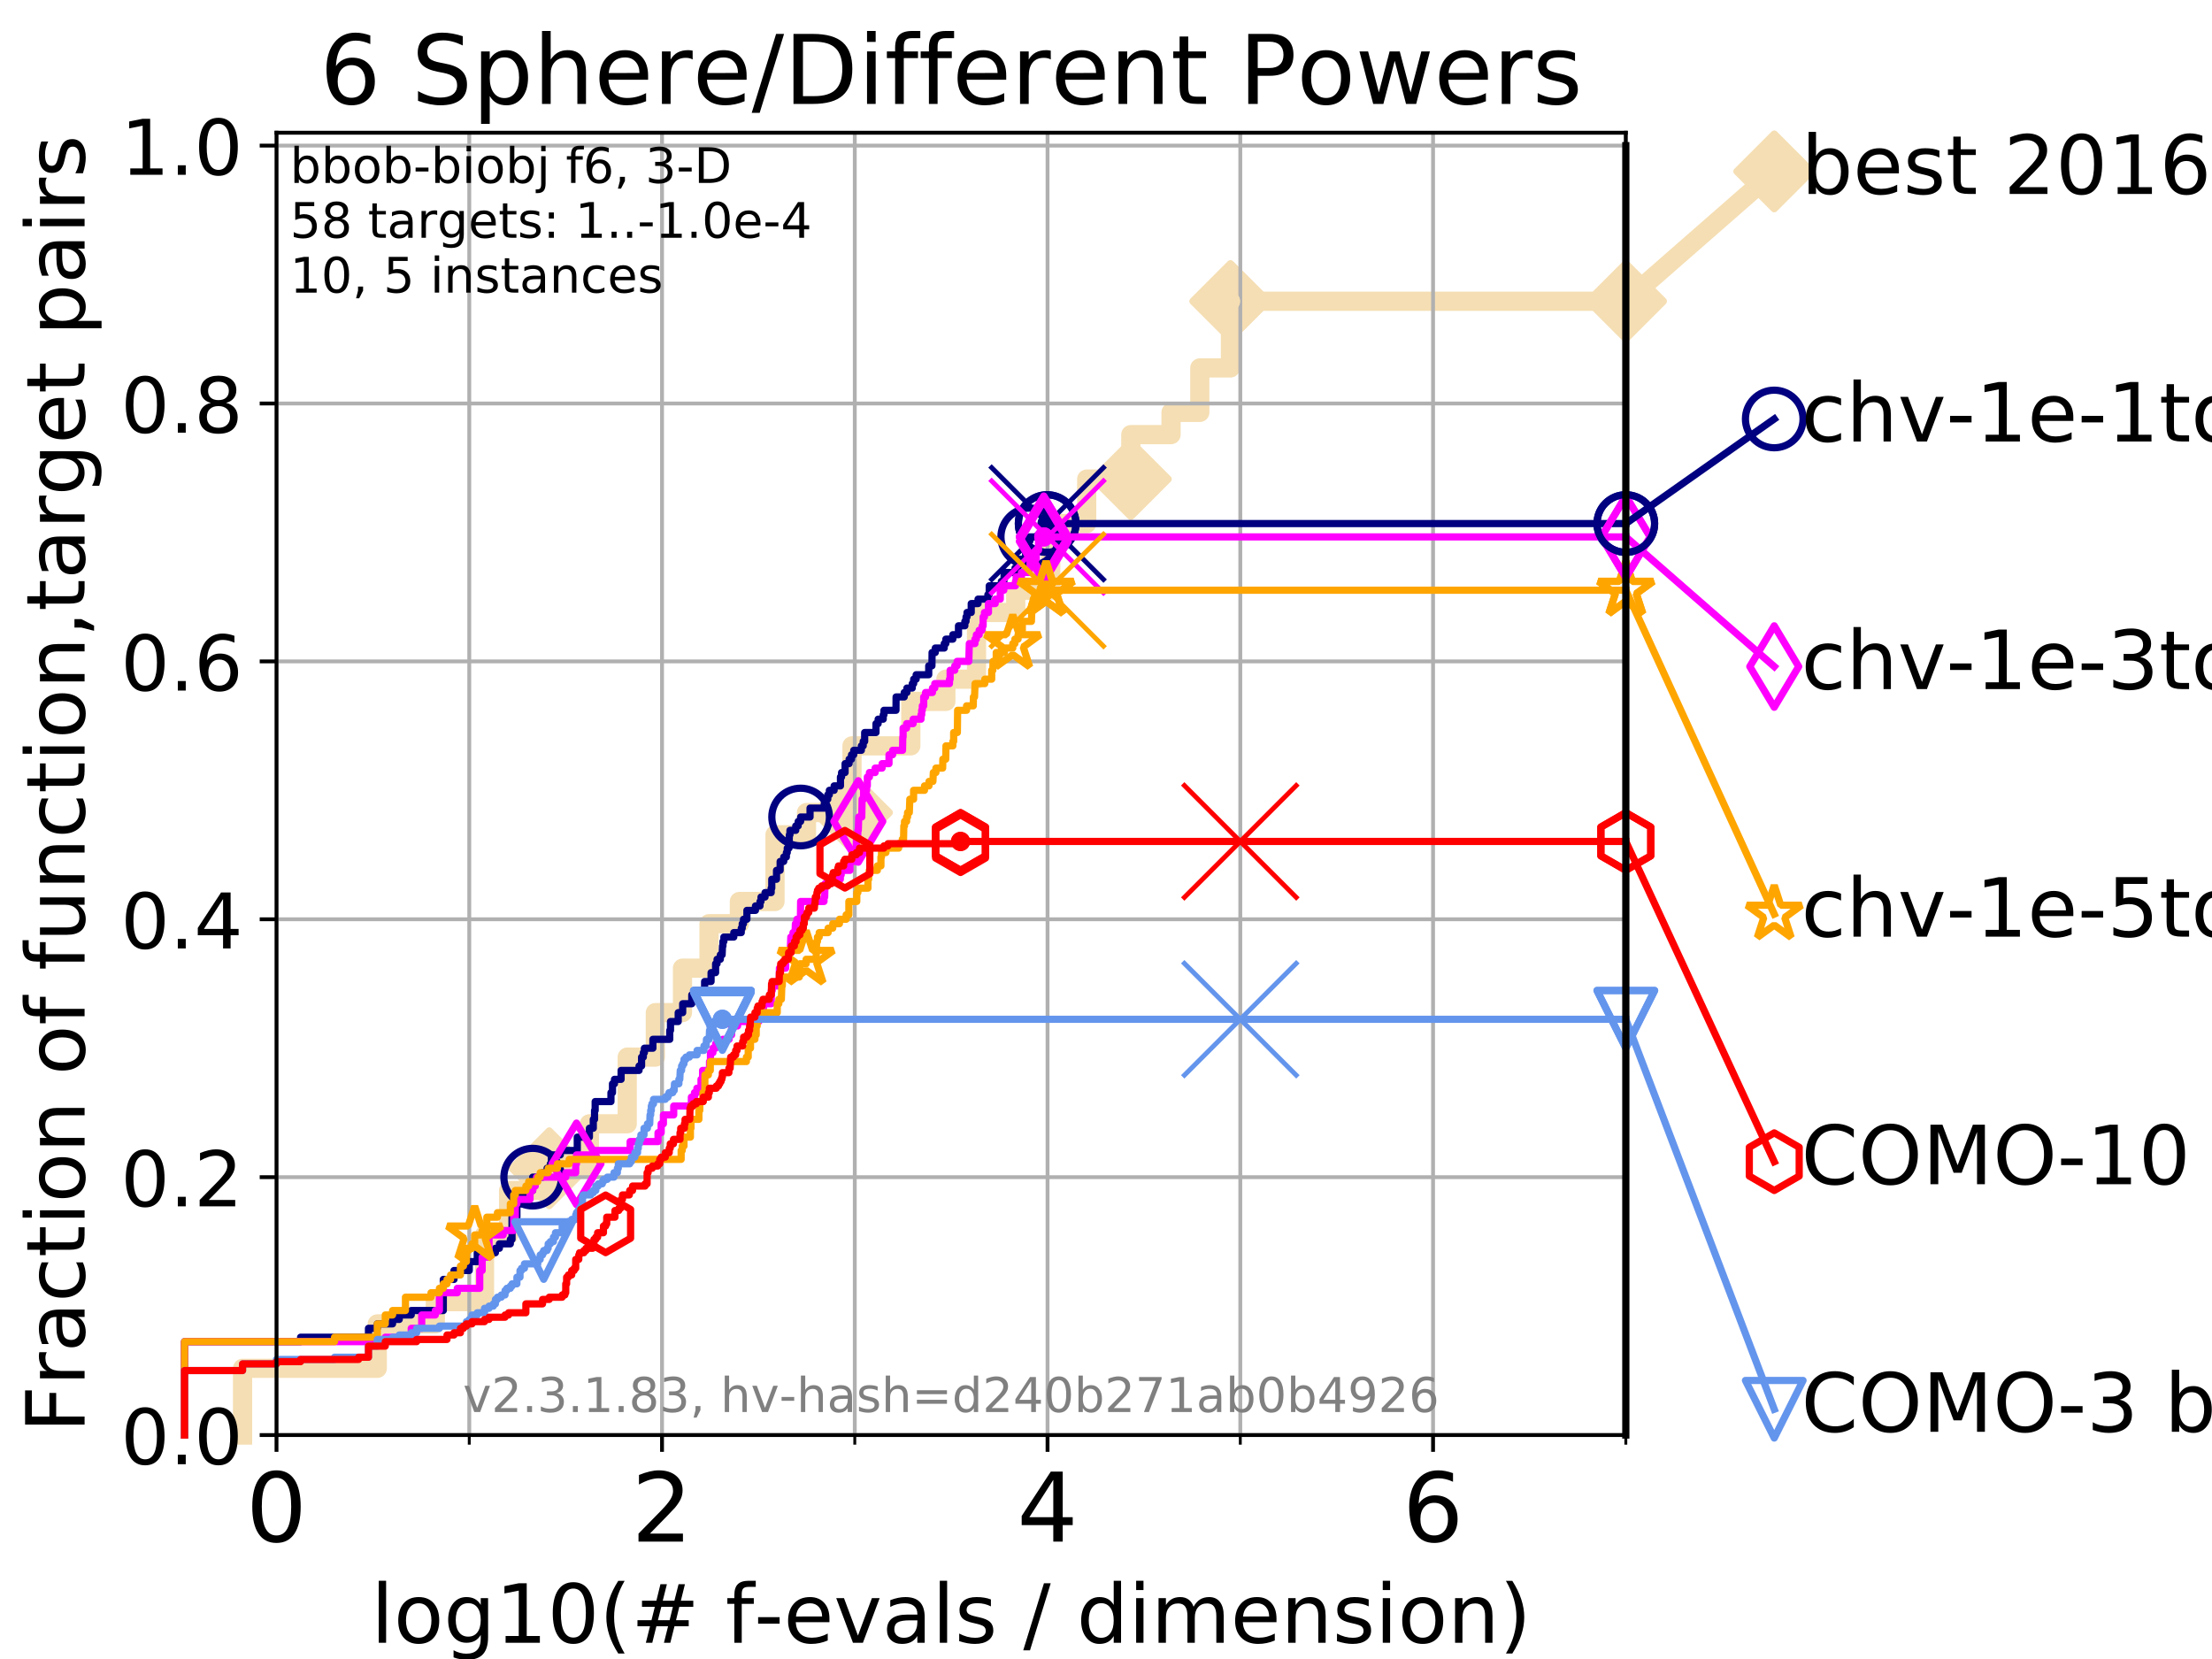 <?xml version="1.0" encoding="utf-8" standalone="no"?>
<!DOCTYPE svg PUBLIC "-//W3C//DTD SVG 1.1//EN"
  "http://www.w3.org/Graphics/SVG/1.1/DTD/svg11.dtd">
<!-- Created with matplotlib (https://matplotlib.org/) -->
<svg height="345.6pt" version="1.1" viewBox="0 0 460.8 345.6" width="460.8pt" xmlns="http://www.w3.org/2000/svg" xmlns:xlink="http://www.w3.org/1999/xlink">
 <defs>
  <style type="text/css">
*{stroke-linecap:butt;stroke-linejoin:round;}
  </style>
 </defs>
 <g id="figure_1">
  <g id="patch_1">
   <path d="M 0 345.6 
L 460.8 345.6 
L 460.8 0 
L 0 0 
z
" style="fill:#ffffff;"/>
  </g>
  <g id="axes_1">
   <g id="patch_2">
    <path d="M 57.6 298.944 
L 338.688 298.944 
L 338.688 27.648 
L 57.6 27.648 
z
" style="fill:#ffffff;"/>
   </g>
   <g id="line2d_1">
    <path d="M 50.529 298.944 
L 50.529 285.05 
L 78.596 285.05 
L 78.596 275.788 
L 90.684 275.788 
L 90.684 271.157 
L 100.935 271.157 
L 100.935 257.263 
L 105.952 257.263 
L 105.952 248.001 
L 114.419 248.001 
L 114.419 243.37 
L 122.782 243.37 
L 122.782 234.107 
L 130.665 234.107 
L 130.665 220.214 
L 136.52 220.214 
L 136.52 210.951 
L 142.17 210.951 
L 142.17 201.689 
L 147.703 201.689 
L 147.703 192.426 
L 154.029 192.426 
L 154.029 187.795 
L 161.45 187.795 
L 161.45 173.901 
L 168.006 173.901 
L 168.006 169.27 
L 177.487 169.27 
L 177.487 155.377 
L 189.74 155.377 
L 189.74 146.114 
L 197.04 146.114 
L 197.04 141.483 
L 203.428 141.483 
L 203.428 127.589 
L 211.597 127.589 
L 211.597 122.958 
L 218.889 122.958 
L 218.889 109.065 
L 226.381 109.065 
L 226.381 99.802 
L 235.571 99.802 
L 235.571 90.54 
L 243.948 90.54 
L 243.948 85.909 
L 249.941 85.909 
L 249.941 76.646 
L 256.324 76.646 
L 256.324 62.753 
L 338.688 62.753 
" style="fill:none;stroke:#f5deb3;stroke-linecap:square;stroke-width:4;"/>
   </g>
   <g id="line2d_2">
    <defs>
     <path d="M 0 7.778 
L 7.778 0 
L 0 -7.778 
L -7.778 0 
z
" id="m8b40d1bf00" style="stroke:#f5deb3;stroke-linejoin:miter;stroke-width:1.5;"/>
    </defs>
    <g>
     <use style="fill:#f5deb3;stroke:#f5deb3;stroke-linejoin:miter;stroke-width:1.5;" x="114.419" xlink:href="#m8b40d1bf00" y="243.37"/>
     <use style="fill:#f5deb3;stroke:#f5deb3;stroke-linejoin:miter;stroke-width:1.5;" x="177.487" xlink:href="#m8b40d1bf00" y="169.27"/>
     <use style="fill:#f5deb3;stroke:#f5deb3;stroke-linejoin:miter;stroke-width:1.5;" x="235.571" xlink:href="#m8b40d1bf00" y="99.802"/>
     <use style="fill:#f5deb3;stroke:#f5deb3;stroke-linejoin:miter;stroke-width:1.5;" x="256.324" xlink:href="#m8b40d1bf00" y="62.753"/>
     <use style="fill:#f5deb3;stroke:#f5deb3;stroke-linejoin:miter;stroke-width:1.5;" x="256.324" xlink:href="#m8b40d1bf00" y="62.753"/>
     <use style="fill:#f5deb3;stroke:#f5deb3;stroke-linejoin:miter;stroke-width:1.5;" x="338.688" xlink:href="#m8b40d1bf00" y="62.753"/>
    </g>
   </g>
   <g id="line2d_3">
    <path style="fill:none;stroke:#f5deb3;stroke-linecap:square;stroke-width:4;"/>
    <g/>
   </g>
   <g id="line2d_4">
    <path d="M 338.688 62.753 
L 369.608 35.706 
" style="fill:none;stroke:#f5deb3;stroke-linecap:square;stroke-width:4;"/>
    <g>
     <use style="fill:#f5deb3;stroke:#f5deb3;stroke-linejoin:miter;stroke-width:1.5;" x="338.688" xlink:href="#m8b40d1bf00" y="62.753"/>
     <use style="fill:#f5deb3;stroke:#f5deb3;stroke-linejoin:miter;stroke-width:1.5;" x="369.608" xlink:href="#m8b40d1bf00" y="35.706"/>
    </g>
   </g>
   <g id="matplotlib.axis_1">
    <g id="xtick_1">
     <g id="line2d_5">
      <path clip-path="url(#pe0dc8ea3ee)" d="M 57.6 298.944 
L 57.6 27.648 
" style="fill:none;stroke:#b0b0b0;stroke-linecap:square;stroke-width:0.8;"/>
     </g>
     <g id="line2d_6">
      <defs>
       <path d="M 0 0 
L 0 3.5 
" id="mbb791071c5" style="stroke:#000000;stroke-width:0.8;"/>
      </defs>
      <g>
       <use style="stroke:#000000;stroke-width:0.8;" x="57.6" xlink:href="#mbb791071c5" y="298.944"/>
      </g>
     </g>
     <g id="text_1">
      <!-- 0 -->
      <defs>
       <path d="M 31.781 66.406 
Q 24.172 66.406 20.328 58.906 
Q 16.5 51.422 16.5 36.375 
Q 16.5 21.391 20.328 13.891 
Q 24.172 6.391 31.781 6.391 
Q 39.453 6.391 43.281 13.891 
Q 47.125 21.391 47.125 36.375 
Q 47.125 51.422 43.281 58.906 
Q 39.453 66.406 31.781 66.406 
z
M 31.781 74.219 
Q 44.047 74.219 50.516 64.516 
Q 56.984 54.828 56.984 36.375 
Q 56.984 17.969 50.516 8.266 
Q 44.047 -1.422 31.781 -1.422 
Q 19.531 -1.422 13.062 8.266 
Q 6.594 17.969 6.594 36.375 
Q 6.594 54.828 13.062 64.516 
Q 19.531 74.219 31.781 74.219 
z
" id="DejaVuSans-48"/>
      </defs>
      <g transform="translate(51.237 321.141)scale(0.2 -0.2)">
       <use xlink:href="#DejaVuSans-48"/>
      </g>
     </g>
    </g>
    <g id="xtick_2">
     <g id="line2d_7">
      <path clip-path="url(#pe0dc8ea3ee)" d="M 137.911 298.944 
L 137.911 27.648 
" style="fill:none;stroke:#b0b0b0;stroke-linecap:square;stroke-width:0.8;"/>
     </g>
     <g id="line2d_8">
      <g>
       <use style="stroke:#000000;stroke-width:0.8;" x="137.911" xlink:href="#mbb791071c5" y="298.944"/>
      </g>
     </g>
     <g id="text_2">
      <!-- 2 -->
      <defs>
       <path d="M 19.188 8.297 
L 53.609 8.297 
L 53.609 0 
L 7.328 0 
L 7.328 8.297 
Q 12.938 14.109 22.625 23.891 
Q 32.328 33.688 34.812 36.531 
Q 39.547 41.844 41.422 45.531 
Q 43.312 49.219 43.312 52.781 
Q 43.312 58.594 39.234 62.25 
Q 35.156 65.922 28.609 65.922 
Q 23.969 65.922 18.812 64.312 
Q 13.672 62.703 7.812 59.422 
L 7.812 69.391 
Q 13.766 71.781 18.938 73 
Q 24.125 74.219 28.422 74.219 
Q 39.75 74.219 46.484 68.547 
Q 53.219 62.891 53.219 53.422 
Q 53.219 48.922 51.531 44.891 
Q 49.859 40.875 45.406 35.406 
Q 44.188 33.984 37.641 27.219 
Q 31.109 20.453 19.188 8.297 
z
" id="DejaVuSans-50"/>
      </defs>
      <g transform="translate(131.548 321.141)scale(0.2 -0.2)">
       <use xlink:href="#DejaVuSans-50"/>
      </g>
     </g>
    </g>
    <g id="xtick_3">
     <g id="line2d_9">
      <path clip-path="url(#pe0dc8ea3ee)" d="M 218.222 298.944 
L 218.222 27.648 
" style="fill:none;stroke:#b0b0b0;stroke-linecap:square;stroke-width:0.8;"/>
     </g>
     <g id="line2d_10">
      <g>
       <use style="stroke:#000000;stroke-width:0.8;" x="218.222" xlink:href="#mbb791071c5" y="298.944"/>
      </g>
     </g>
     <g id="text_3">
      <!-- 4 -->
      <defs>
       <path d="M 37.797 64.312 
L 12.891 25.391 
L 37.797 25.391 
z
M 35.203 72.906 
L 47.609 72.906 
L 47.609 25.391 
L 58.016 25.391 
L 58.016 17.188 
L 47.609 17.188 
L 47.609 0 
L 37.797 0 
L 37.797 17.188 
L 4.891 17.188 
L 4.891 26.703 
z
" id="DejaVuSans-52"/>
      </defs>
      <g transform="translate(211.859 321.141)scale(0.2 -0.2)">
       <use xlink:href="#DejaVuSans-52"/>
      </g>
     </g>
    </g>
    <g id="xtick_4">
     <g id="line2d_11">
      <path clip-path="url(#pe0dc8ea3ee)" d="M 298.533 298.944 
L 298.533 27.648 
" style="fill:none;stroke:#b0b0b0;stroke-linecap:square;stroke-width:0.8;"/>
     </g>
     <g id="line2d_12">
      <g>
       <use style="stroke:#000000;stroke-width:0.8;" x="298.533" xlink:href="#mbb791071c5" y="298.944"/>
      </g>
     </g>
     <g id="text_4">
      <!-- 6 -->
      <defs>
       <path d="M 33.016 40.375 
Q 26.375 40.375 22.484 35.828 
Q 18.609 31.297 18.609 23.391 
Q 18.609 15.531 22.484 10.953 
Q 26.375 6.391 33.016 6.391 
Q 39.656 6.391 43.531 10.953 
Q 47.406 15.531 47.406 23.391 
Q 47.406 31.297 43.531 35.828 
Q 39.656 40.375 33.016 40.375 
z
M 52.594 71.297 
L 52.594 62.312 
Q 48.875 64.062 45.094 64.984 
Q 41.312 65.922 37.594 65.922 
Q 27.828 65.922 22.672 59.328 
Q 17.531 52.734 16.797 39.406 
Q 19.672 43.656 24.016 45.922 
Q 28.375 48.188 33.594 48.188 
Q 44.578 48.188 50.953 41.516 
Q 57.328 34.859 57.328 23.391 
Q 57.328 12.156 50.688 5.359 
Q 44.047 -1.422 33.016 -1.422 
Q 20.359 -1.422 13.672 8.266 
Q 6.984 17.969 6.984 36.375 
Q 6.984 53.656 15.188 63.938 
Q 23.391 74.219 37.203 74.219 
Q 40.922 74.219 44.703 73.484 
Q 48.484 72.75 52.594 71.297 
z
" id="DejaVuSans-54"/>
      </defs>
      <g transform="translate(292.17 321.141)scale(0.2 -0.2)">
       <use xlink:href="#DejaVuSans-54"/>
      </g>
     </g>
    </g>
    <g id="xtick_5">
     <g id="line2d_13">
      <path clip-path="url(#pe0dc8ea3ee)" d="M 97.755 298.944 
L 97.755 27.648 
" style="fill:none;stroke:#b0b0b0;stroke-linecap:square;stroke-width:0.8;"/>
     </g>
     <g id="line2d_14">
      <defs>
       <path d="M 0 0 
L 0 2 
" id="m2f397c48bd" style="stroke:#000000;stroke-width:0.6;"/>
      </defs>
      <g>
       <use style="stroke:#000000;stroke-width:0.6;" x="97.755" xlink:href="#m2f397c48bd" y="298.944"/>
      </g>
     </g>
    </g>
    <g id="xtick_6">
     <g id="line2d_15">
      <path clip-path="url(#pe0dc8ea3ee)" d="M 178.066 298.944 
L 178.066 27.648 
" style="fill:none;stroke:#b0b0b0;stroke-linecap:square;stroke-width:0.8;"/>
     </g>
     <g id="line2d_16">
      <g>
       <use style="stroke:#000000;stroke-width:0.6;" x="178.066" xlink:href="#m2f397c48bd" y="298.944"/>
      </g>
     </g>
    </g>
    <g id="xtick_7">
     <g id="line2d_17">
      <path clip-path="url(#pe0dc8ea3ee)" d="M 258.377 298.944 
L 258.377 27.648 
" style="fill:none;stroke:#b0b0b0;stroke-linecap:square;stroke-width:0.8;"/>
     </g>
     <g id="line2d_18">
      <g>
       <use style="stroke:#000000;stroke-width:0.6;" x="258.377" xlink:href="#m2f397c48bd" y="298.944"/>
      </g>
     </g>
    </g>
    <g id="xtick_8">
     <g id="line2d_19">
      <path clip-path="url(#pe0dc8ea3ee)" d="M 338.688 298.944 
L 338.688 27.648 
" style="fill:none;stroke:#b0b0b0;stroke-linecap:square;stroke-width:0.8;"/>
     </g>
     <g id="line2d_20">
      <g>
       <use style="stroke:#000000;stroke-width:0.6;" x="338.688" xlink:href="#m2f397c48bd" y="298.944"/>
      </g>
     </g>
    </g>
    <g id="text_5">
     <!-- log10(# f-evals / dimension) -->
     <defs>
      <path d="M 9.422 75.984 
L 18.406 75.984 
L 18.406 0 
L 9.422 0 
z
" id="DejaVuSans-108"/>
      <path d="M 30.609 48.391 
Q 23.391 48.391 19.188 42.75 
Q 14.984 37.109 14.984 27.297 
Q 14.984 17.484 19.156 11.844 
Q 23.344 6.203 30.609 6.203 
Q 37.797 6.203 41.984 11.859 
Q 46.188 17.531 46.188 27.297 
Q 46.188 37.016 41.984 42.703 
Q 37.797 48.391 30.609 48.391 
z
M 30.609 56 
Q 42.328 56 49.016 48.375 
Q 55.719 40.766 55.719 27.297 
Q 55.719 13.875 49.016 6.219 
Q 42.328 -1.422 30.609 -1.422 
Q 18.844 -1.422 12.172 6.219 
Q 5.516 13.875 5.516 27.297 
Q 5.516 40.766 12.172 48.375 
Q 18.844 56 30.609 56 
z
" id="DejaVuSans-111"/>
      <path d="M 45.406 27.984 
Q 45.406 37.75 41.375 43.109 
Q 37.359 48.484 30.078 48.484 
Q 22.859 48.484 18.828 43.109 
Q 14.797 37.75 14.797 27.984 
Q 14.797 18.266 18.828 12.891 
Q 22.859 7.516 30.078 7.516 
Q 37.359 7.516 41.375 12.891 
Q 45.406 18.266 45.406 27.984 
z
M 54.391 6.781 
Q 54.391 -7.172 48.188 -13.984 
Q 42 -20.797 29.203 -20.797 
Q 24.469 -20.797 20.266 -20.094 
Q 16.062 -19.391 12.109 -17.922 
L 12.109 -9.188 
Q 16.062 -11.328 19.922 -12.344 
Q 23.781 -13.375 27.781 -13.375 
Q 36.625 -13.375 41.016 -8.766 
Q 45.406 -4.156 45.406 5.172 
L 45.406 9.625 
Q 42.625 4.781 38.281 2.391 
Q 33.938 0 27.875 0 
Q 17.828 0 11.672 7.656 
Q 5.516 15.328 5.516 27.984 
Q 5.516 40.672 11.672 48.328 
Q 17.828 56 27.875 56 
Q 33.938 56 38.281 53.609 
Q 42.625 51.219 45.406 46.391 
L 45.406 54.688 
L 54.391 54.688 
z
" id="DejaVuSans-103"/>
      <path d="M 12.406 8.297 
L 28.516 8.297 
L 28.516 63.922 
L 10.984 60.406 
L 10.984 69.391 
L 28.422 72.906 
L 38.281 72.906 
L 38.281 8.297 
L 54.391 8.297 
L 54.391 0 
L 12.406 0 
z
" id="DejaVuSans-49"/>
      <path d="M 31 75.875 
Q 24.469 64.656 21.281 53.656 
Q 18.109 42.672 18.109 31.391 
Q 18.109 20.125 21.312 9.062 
Q 24.516 -2 31 -13.188 
L 23.188 -13.188 
Q 15.875 -1.703 12.234 9.375 
Q 8.594 20.453 8.594 31.391 
Q 8.594 42.281 12.203 53.312 
Q 15.828 64.359 23.188 75.875 
z
" id="DejaVuSans-40"/>
      <path d="M 51.125 44 
L 36.922 44 
L 32.812 27.688 
L 47.125 27.688 
z
M 43.797 71.781 
L 38.719 51.516 
L 52.984 51.516 
L 58.109 71.781 
L 65.922 71.781 
L 60.891 51.516 
L 76.125 51.516 
L 76.125 44 
L 58.984 44 
L 54.984 27.688 
L 70.516 27.688 
L 70.516 20.219 
L 53.078 20.219 
L 48 0 
L 40.188 0 
L 45.219 20.219 
L 30.906 20.219 
L 25.875 0 
L 18.016 0 
L 23.094 20.219 
L 7.719 20.219 
L 7.719 27.688 
L 24.906 27.688 
L 29 44 
L 13.281 44 
L 13.281 51.516 
L 30.906 51.516 
L 35.891 71.781 
z
" id="DejaVuSans-35"/>
      <path id="DejaVuSans-32"/>
      <path d="M 37.109 75.984 
L 37.109 68.5 
L 28.516 68.5 
Q 23.688 68.5 21.797 66.547 
Q 19.922 64.594 19.922 59.516 
L 19.922 54.688 
L 34.719 54.688 
L 34.719 47.703 
L 19.922 47.703 
L 19.922 0 
L 10.891 0 
L 10.891 47.703 
L 2.297 47.703 
L 2.297 54.688 
L 10.891 54.688 
L 10.891 58.5 
Q 10.891 67.625 15.141 71.797 
Q 19.391 75.984 28.609 75.984 
z
" id="DejaVuSans-102"/>
      <path d="M 4.891 31.391 
L 31.203 31.391 
L 31.203 23.391 
L 4.891 23.391 
z
" id="DejaVuSans-45"/>
      <path d="M 56.203 29.594 
L 56.203 25.203 
L 14.891 25.203 
Q 15.484 15.922 20.484 11.062 
Q 25.484 6.203 34.422 6.203 
Q 39.594 6.203 44.453 7.469 
Q 49.312 8.734 54.109 11.281 
L 54.109 2.781 
Q 49.266 0.734 44.188 -0.344 
Q 39.109 -1.422 33.891 -1.422 
Q 20.797 -1.422 13.156 6.188 
Q 5.516 13.812 5.516 26.812 
Q 5.516 40.234 12.766 48.109 
Q 20.016 56 32.328 56 
Q 43.359 56 49.781 48.891 
Q 56.203 41.797 56.203 29.594 
z
M 47.219 32.234 
Q 47.125 39.594 43.094 43.984 
Q 39.062 48.391 32.422 48.391 
Q 24.906 48.391 20.391 44.141 
Q 15.875 39.891 15.188 32.172 
z
" id="DejaVuSans-101"/>
      <path d="M 2.984 54.688 
L 12.5 54.688 
L 29.594 8.797 
L 46.688 54.688 
L 56.203 54.688 
L 35.688 0 
L 23.484 0 
z
" id="DejaVuSans-118"/>
      <path d="M 34.281 27.484 
Q 23.391 27.484 19.188 25 
Q 14.984 22.516 14.984 16.5 
Q 14.984 11.719 18.141 8.906 
Q 21.297 6.109 26.703 6.109 
Q 34.188 6.109 38.703 11.406 
Q 43.219 16.703 43.219 25.484 
L 43.219 27.484 
z
M 52.203 31.203 
L 52.203 0 
L 43.219 0 
L 43.219 8.297 
Q 40.141 3.328 35.547 0.953 
Q 30.953 -1.422 24.312 -1.422 
Q 15.922 -1.422 10.953 3.297 
Q 6 8.016 6 15.922 
Q 6 25.141 12.172 29.828 
Q 18.359 34.516 30.609 34.516 
L 43.219 34.516 
L 43.219 35.406 
Q 43.219 41.609 39.141 45 
Q 35.062 48.391 27.688 48.391 
Q 23 48.391 18.547 47.266 
Q 14.109 46.141 10.016 43.891 
L 10.016 52.203 
Q 14.938 54.109 19.578 55.047 
Q 24.219 56 28.609 56 
Q 40.484 56 46.344 49.844 
Q 52.203 43.703 52.203 31.203 
z
" id="DejaVuSans-97"/>
      <path d="M 44.281 53.078 
L 44.281 44.578 
Q 40.484 46.531 36.375 47.5 
Q 32.281 48.484 27.875 48.484 
Q 21.188 48.484 17.844 46.438 
Q 14.5 44.391 14.5 40.281 
Q 14.5 37.156 16.891 35.375 
Q 19.281 33.594 26.516 31.984 
L 29.594 31.297 
Q 39.156 29.25 43.188 25.516 
Q 47.219 21.781 47.219 15.094 
Q 47.219 7.469 41.188 3.016 
Q 35.156 -1.422 24.609 -1.422 
Q 20.219 -1.422 15.453 -0.562 
Q 10.688 0.297 5.422 2 
L 5.422 11.281 
Q 10.406 8.688 15.234 7.391 
Q 20.062 6.109 24.812 6.109 
Q 31.156 6.109 34.562 8.281 
Q 37.984 10.453 37.984 14.406 
Q 37.984 18.062 35.516 20.016 
Q 33.062 21.969 24.703 23.781 
L 21.578 24.516 
Q 13.234 26.266 9.516 29.906 
Q 5.812 33.547 5.812 39.891 
Q 5.812 47.609 11.281 51.797 
Q 16.75 56 26.812 56 
Q 31.781 56 36.172 55.266 
Q 40.578 54.547 44.281 53.078 
z
" id="DejaVuSans-115"/>
      <path d="M 25.391 72.906 
L 33.688 72.906 
L 8.297 -9.281 
L 0 -9.281 
z
" id="DejaVuSans-47"/>
      <path d="M 45.406 46.391 
L 45.406 75.984 
L 54.391 75.984 
L 54.391 0 
L 45.406 0 
L 45.406 8.203 
Q 42.578 3.328 38.25 0.953 
Q 33.938 -1.422 27.875 -1.422 
Q 17.969 -1.422 11.734 6.484 
Q 5.516 14.406 5.516 27.297 
Q 5.516 40.188 11.734 48.094 
Q 17.969 56 27.875 56 
Q 33.938 56 38.25 53.625 
Q 42.578 51.266 45.406 46.391 
z
M 14.797 27.297 
Q 14.797 17.391 18.875 11.75 
Q 22.953 6.109 30.078 6.109 
Q 37.203 6.109 41.297 11.75 
Q 45.406 17.391 45.406 27.297 
Q 45.406 37.203 41.297 42.844 
Q 37.203 48.484 30.078 48.484 
Q 22.953 48.484 18.875 42.844 
Q 14.797 37.203 14.797 27.297 
z
" id="DejaVuSans-100"/>
      <path d="M 9.422 54.688 
L 18.406 54.688 
L 18.406 0 
L 9.422 0 
z
M 9.422 75.984 
L 18.406 75.984 
L 18.406 64.594 
L 9.422 64.594 
z
" id="DejaVuSans-105"/>
      <path d="M 52 44.188 
Q 55.375 50.25 60.062 53.125 
Q 64.75 56 71.094 56 
Q 79.641 56 84.281 50.016 
Q 88.922 44.047 88.922 33.016 
L 88.922 0 
L 79.891 0 
L 79.891 32.719 
Q 79.891 40.578 77.094 44.375 
Q 74.312 48.188 68.609 48.188 
Q 61.625 48.188 57.562 43.547 
Q 53.516 38.922 53.516 30.906 
L 53.516 0 
L 44.484 0 
L 44.484 32.719 
Q 44.484 40.625 41.703 44.406 
Q 38.922 48.188 33.109 48.188 
Q 26.219 48.188 22.156 43.531 
Q 18.109 38.875 18.109 30.906 
L 18.109 0 
L 9.078 0 
L 9.078 54.688 
L 18.109 54.688 
L 18.109 46.188 
Q 21.188 51.219 25.484 53.609 
Q 29.781 56 35.688 56 
Q 41.656 56 45.828 52.969 
Q 50 49.953 52 44.188 
z
" id="DejaVuSans-109"/>
      <path d="M 54.891 33.016 
L 54.891 0 
L 45.906 0 
L 45.906 32.719 
Q 45.906 40.484 42.875 44.328 
Q 39.844 48.188 33.797 48.188 
Q 26.516 48.188 22.312 43.547 
Q 18.109 38.922 18.109 30.906 
L 18.109 0 
L 9.078 0 
L 9.078 54.688 
L 18.109 54.688 
L 18.109 46.188 
Q 21.344 51.125 25.703 53.562 
Q 30.078 56 35.797 56 
Q 45.219 56 50.047 50.172 
Q 54.891 44.344 54.891 33.016 
z
" id="DejaVuSans-110"/>
      <path d="M 8.016 75.875 
L 15.828 75.875 
Q 23.141 64.359 26.781 53.312 
Q 30.422 42.281 30.422 31.391 
Q 30.422 20.453 26.781 9.375 
Q 23.141 -1.703 15.828 -13.188 
L 8.016 -13.188 
Q 14.5 -2 17.703 9.062 
Q 20.906 20.125 20.906 31.391 
Q 20.906 42.672 17.703 53.656 
Q 14.5 64.656 8.016 75.875 
z
" id="DejaVuSans-41"/>
     </defs>
     <g transform="translate(77.303 342.218)scale(0.17 -0.17)">
      <use xlink:href="#DejaVuSans-108"/>
      <use x="27.783" xlink:href="#DejaVuSans-111"/>
      <use x="88.965" xlink:href="#DejaVuSans-103"/>
      <use x="152.441" xlink:href="#DejaVuSans-49"/>
      <use x="216.064" xlink:href="#DejaVuSans-48"/>
      <use x="279.688" xlink:href="#DejaVuSans-40"/>
      <use x="318.701" xlink:href="#DejaVuSans-35"/>
      <use x="402.49" xlink:href="#DejaVuSans-32"/>
      <use x="434.277" xlink:href="#DejaVuSans-102"/>
      <use x="469.404" xlink:href="#DejaVuSans-45"/>
      <use x="505.488" xlink:href="#DejaVuSans-101"/>
      <use x="567.012" xlink:href="#DejaVuSans-118"/>
      <use x="626.191" xlink:href="#DejaVuSans-97"/>
      <use x="687.471" xlink:href="#DejaVuSans-108"/>
      <use x="715.254" xlink:href="#DejaVuSans-115"/>
      <use x="767.354" xlink:href="#DejaVuSans-32"/>
      <use x="799.141" xlink:href="#DejaVuSans-47"/>
      <use x="832.832" xlink:href="#DejaVuSans-32"/>
      <use x="864.619" xlink:href="#DejaVuSans-100"/>
      <use x="928.096" xlink:href="#DejaVuSans-105"/>
      <use x="955.879" xlink:href="#DejaVuSans-109"/>
      <use x="1053.291" xlink:href="#DejaVuSans-101"/>
      <use x="1114.814" xlink:href="#DejaVuSans-110"/>
      <use x="1178.193" xlink:href="#DejaVuSans-115"/>
      <use x="1230.293" xlink:href="#DejaVuSans-105"/>
      <use x="1258.076" xlink:href="#DejaVuSans-111"/>
      <use x="1319.258" xlink:href="#DejaVuSans-110"/>
      <use x="1382.637" xlink:href="#DejaVuSans-41"/>
     </g>
    </g>
   </g>
   <g id="matplotlib.axis_2">
    <g id="ytick_1">
     <g id="line2d_21">
      <path clip-path="url(#pe0dc8ea3ee)" d="M 57.6 298.944 
L 338.688 298.944 
" style="fill:none;stroke:#b0b0b0;stroke-linecap:square;stroke-width:0.8;"/>
     </g>
     <g id="line2d_22">
      <defs>
       <path d="M 0 0 
L -3.5 0 
" id="m8e5973e046" style="stroke:#000000;stroke-width:0.8;"/>
      </defs>
      <g>
       <use style="stroke:#000000;stroke-width:0.8;" x="57.6" xlink:href="#m8e5973e046" y="298.944"/>
      </g>
     </g>
     <g id="text_6">
      <!-- 0.0 -->
      <defs>
       <path d="M 10.688 12.406 
L 21 12.406 
L 21 0 
L 10.688 0 
z
" id="DejaVuSans-46"/>
      </defs>
      <g transform="translate(25.155 305.023)scale(0.16 -0.16)">
       <use xlink:href="#DejaVuSans-48"/>
       <use x="63.623" xlink:href="#DejaVuSans-46"/>
       <use x="95.41" xlink:href="#DejaVuSans-48"/>
      </g>
     </g>
    </g>
    <g id="ytick_2">
     <g id="line2d_23">
      <path clip-path="url(#pe0dc8ea3ee)" d="M 57.6 245.222 
L 338.688 245.222 
" style="fill:none;stroke:#b0b0b0;stroke-linecap:square;stroke-width:0.8;"/>
     </g>
     <g id="line2d_24">
      <g>
       <use style="stroke:#000000;stroke-width:0.8;" x="57.6" xlink:href="#m8e5973e046" y="245.222"/>
      </g>
     </g>
     <g id="text_7">
      <!-- 0.2 -->
      <g transform="translate(25.155 251.301)scale(0.16 -0.16)">
       <use xlink:href="#DejaVuSans-48"/>
       <use x="63.623" xlink:href="#DejaVuSans-46"/>
       <use x="95.41" xlink:href="#DejaVuSans-50"/>
      </g>
     </g>
    </g>
    <g id="ytick_3">
     <g id="line2d_25">
      <path clip-path="url(#pe0dc8ea3ee)" d="M 57.6 191.5 
L 338.688 191.5 
" style="fill:none;stroke:#b0b0b0;stroke-linecap:square;stroke-width:0.8;"/>
     </g>
     <g id="line2d_26">
      <g>
       <use style="stroke:#000000;stroke-width:0.8;" x="57.6" xlink:href="#m8e5973e046" y="191.5"/>
      </g>
     </g>
     <g id="text_8">
      <!-- 0.4 -->
      <g transform="translate(25.155 197.579)scale(0.16 -0.16)">
       <use xlink:href="#DejaVuSans-48"/>
       <use x="63.623" xlink:href="#DejaVuSans-46"/>
       <use x="95.41" xlink:href="#DejaVuSans-52"/>
      </g>
     </g>
    </g>
    <g id="ytick_4">
     <g id="line2d_27">
      <path clip-path="url(#pe0dc8ea3ee)" d="M 57.6 137.778 
L 338.688 137.778 
" style="fill:none;stroke:#b0b0b0;stroke-linecap:square;stroke-width:0.8;"/>
     </g>
     <g id="line2d_28">
      <g>
       <use style="stroke:#000000;stroke-width:0.8;" x="57.6" xlink:href="#m8e5973e046" y="137.778"/>
      </g>
     </g>
     <g id="text_9">
      <!-- 0.6 -->
      <g transform="translate(25.155 143.857)scale(0.16 -0.16)">
       <use xlink:href="#DejaVuSans-48"/>
       <use x="63.623" xlink:href="#DejaVuSans-46"/>
       <use x="95.41" xlink:href="#DejaVuSans-54"/>
      </g>
     </g>
    </g>
    <g id="ytick_5">
     <g id="line2d_29">
      <path clip-path="url(#pe0dc8ea3ee)" d="M 57.6 84.056 
L 338.688 84.056 
" style="fill:none;stroke:#b0b0b0;stroke-linecap:square;stroke-width:0.8;"/>
     </g>
     <g id="line2d_30">
      <g>
       <use style="stroke:#000000;stroke-width:0.8;" x="57.6" xlink:href="#m8e5973e046" y="84.056"/>
      </g>
     </g>
     <g id="text_10">
      <!-- 0.8 -->
      <defs>
       <path d="M 31.781 34.625 
Q 24.75 34.625 20.719 30.859 
Q 16.703 27.094 16.703 20.516 
Q 16.703 13.922 20.719 10.156 
Q 24.75 6.391 31.781 6.391 
Q 38.812 6.391 42.859 10.172 
Q 46.922 13.969 46.922 20.516 
Q 46.922 27.094 42.891 30.859 
Q 38.875 34.625 31.781 34.625 
z
M 21.922 38.812 
Q 15.578 40.375 12.031 44.719 
Q 8.5 49.078 8.5 55.328 
Q 8.5 64.062 14.719 69.141 
Q 20.953 74.219 31.781 74.219 
Q 42.672 74.219 48.875 69.141 
Q 55.078 64.062 55.078 55.328 
Q 55.078 49.078 51.531 44.719 
Q 48 40.375 41.703 38.812 
Q 48.828 37.156 52.797 32.312 
Q 56.781 27.484 56.781 20.516 
Q 56.781 9.906 50.312 4.234 
Q 43.844 -1.422 31.781 -1.422 
Q 19.734 -1.422 13.25 4.234 
Q 6.781 9.906 6.781 20.516 
Q 6.781 27.484 10.781 32.312 
Q 14.797 37.156 21.922 38.812 
z
M 18.312 54.391 
Q 18.312 48.734 21.844 45.562 
Q 25.391 42.391 31.781 42.391 
Q 38.141 42.391 41.719 45.562 
Q 45.312 48.734 45.312 54.391 
Q 45.312 60.062 41.719 63.234 
Q 38.141 66.406 31.781 66.406 
Q 25.391 66.406 21.844 63.234 
Q 18.312 60.062 18.312 54.391 
z
" id="DejaVuSans-56"/>
      </defs>
      <g transform="translate(25.155 90.135)scale(0.16 -0.16)">
       <use xlink:href="#DejaVuSans-48"/>
       <use x="63.623" xlink:href="#DejaVuSans-46"/>
       <use x="95.41" xlink:href="#DejaVuSans-56"/>
      </g>
     </g>
    </g>
    <g id="ytick_6">
     <g id="line2d_31">
      <path clip-path="url(#pe0dc8ea3ee)" d="M 57.6 30.334 
L 338.688 30.334 
" style="fill:none;stroke:#b0b0b0;stroke-linecap:square;stroke-width:0.8;"/>
     </g>
     <g id="line2d_32">
      <g>
       <use style="stroke:#000000;stroke-width:0.8;" x="57.6" xlink:href="#m8e5973e046" y="30.334"/>
      </g>
     </g>
     <g id="text_11">
      <!-- 1.0 -->
      <g transform="translate(25.155 36.413)scale(0.16 -0.16)">
       <use xlink:href="#DejaVuSans-49"/>
       <use x="63.623" xlink:href="#DejaVuSans-46"/>
       <use x="95.41" xlink:href="#DejaVuSans-48"/>
      </g>
     </g>
    </g>
    <g id="text_12">
     <!-- Fraction of function,target pairs -->
     <defs>
      <path d="M 9.812 72.906 
L 51.703 72.906 
L 51.703 64.594 
L 19.672 64.594 
L 19.672 43.109 
L 48.578 43.109 
L 48.578 34.812 
L 19.672 34.812 
L 19.672 0 
L 9.812 0 
z
" id="DejaVuSans-70"/>
      <path d="M 41.109 46.297 
Q 39.594 47.172 37.812 47.578 
Q 36.031 48 33.891 48 
Q 26.266 48 22.188 43.047 
Q 18.109 38.094 18.109 28.812 
L 18.109 0 
L 9.078 0 
L 9.078 54.688 
L 18.109 54.688 
L 18.109 46.188 
Q 20.953 51.172 25.484 53.578 
Q 30.031 56 36.531 56 
Q 37.453 56 38.578 55.875 
Q 39.703 55.766 41.062 55.516 
z
" id="DejaVuSans-114"/>
      <path d="M 48.781 52.594 
L 48.781 44.188 
Q 44.969 46.297 41.141 47.344 
Q 37.312 48.391 33.406 48.391 
Q 24.656 48.391 19.812 42.844 
Q 14.984 37.312 14.984 27.297 
Q 14.984 17.281 19.812 11.734 
Q 24.656 6.203 33.406 6.203 
Q 37.312 6.203 41.141 7.25 
Q 44.969 8.297 48.781 10.406 
L 48.781 2.094 
Q 45.016 0.344 40.984 -0.531 
Q 36.969 -1.422 32.422 -1.422 
Q 20.062 -1.422 12.781 6.344 
Q 5.516 14.109 5.516 27.297 
Q 5.516 40.672 12.859 48.328 
Q 20.219 56 33.016 56 
Q 37.156 56 41.109 55.141 
Q 45.062 54.297 48.781 52.594 
z
" id="DejaVuSans-99"/>
      <path d="M 18.312 70.219 
L 18.312 54.688 
L 36.812 54.688 
L 36.812 47.703 
L 18.312 47.703 
L 18.312 18.016 
Q 18.312 11.328 20.141 9.422 
Q 21.969 7.516 27.594 7.516 
L 36.812 7.516 
L 36.812 0 
L 27.594 0 
Q 17.188 0 13.234 3.875 
Q 9.281 7.766 9.281 18.016 
L 9.281 47.703 
L 2.688 47.703 
L 2.688 54.688 
L 9.281 54.688 
L 9.281 70.219 
z
" id="DejaVuSans-116"/>
      <path d="M 8.5 21.578 
L 8.5 54.688 
L 17.484 54.688 
L 17.484 21.922 
Q 17.484 14.156 20.5 10.266 
Q 23.531 6.391 29.594 6.391 
Q 36.859 6.391 41.078 11.031 
Q 45.312 15.672 45.312 23.688 
L 45.312 54.688 
L 54.297 54.688 
L 54.297 0 
L 45.312 0 
L 45.312 8.406 
Q 42.047 3.422 37.719 1 
Q 33.406 -1.422 27.688 -1.422 
Q 18.266 -1.422 13.375 4.438 
Q 8.5 10.297 8.5 21.578 
z
M 31.109 56 
z
" id="DejaVuSans-117"/>
      <path d="M 11.719 12.406 
L 22.016 12.406 
L 22.016 4 
L 14.016 -11.625 
L 7.719 -11.625 
L 11.719 4 
z
" id="DejaVuSans-44"/>
      <path d="M 18.109 8.203 
L 18.109 -20.797 
L 9.078 -20.797 
L 9.078 54.688 
L 18.109 54.688 
L 18.109 46.391 
Q 20.953 51.266 25.266 53.625 
Q 29.594 56 35.594 56 
Q 45.562 56 51.781 48.094 
Q 58.016 40.188 58.016 27.297 
Q 58.016 14.406 51.781 6.484 
Q 45.562 -1.422 35.594 -1.422 
Q 29.594 -1.422 25.266 0.953 
Q 20.953 3.328 18.109 8.203 
z
M 48.688 27.297 
Q 48.688 37.203 44.609 42.844 
Q 40.531 48.484 33.406 48.484 
Q 26.266 48.484 22.188 42.844 
Q 18.109 37.203 18.109 27.297 
Q 18.109 17.391 22.188 11.75 
Q 26.266 6.109 33.406 6.109 
Q 40.531 6.109 44.609 11.75 
Q 48.688 17.391 48.688 27.297 
z
" id="DejaVuSans-112"/>
     </defs>
     <g transform="translate(17.62 298.435)rotate(-90)scale(0.17 -0.17)">
      <use xlink:href="#DejaVuSans-70"/>
      <use x="57.41" xlink:href="#DejaVuSans-114"/>
      <use x="98.523" xlink:href="#DejaVuSans-97"/>
      <use x="159.803" xlink:href="#DejaVuSans-99"/>
      <use x="214.783" xlink:href="#DejaVuSans-116"/>
      <use x="253.992" xlink:href="#DejaVuSans-105"/>
      <use x="281.775" xlink:href="#DejaVuSans-111"/>
      <use x="342.957" xlink:href="#DejaVuSans-110"/>
      <use x="406.336" xlink:href="#DejaVuSans-32"/>
      <use x="438.123" xlink:href="#DejaVuSans-111"/>
      <use x="499.305" xlink:href="#DejaVuSans-102"/>
      <use x="534.51" xlink:href="#DejaVuSans-32"/>
      <use x="566.297" xlink:href="#DejaVuSans-102"/>
      <use x="601.502" xlink:href="#DejaVuSans-117"/>
      <use x="664.881" xlink:href="#DejaVuSans-110"/>
      <use x="728.26" xlink:href="#DejaVuSans-99"/>
      <use x="783.24" xlink:href="#DejaVuSans-116"/>
      <use x="822.449" xlink:href="#DejaVuSans-105"/>
      <use x="850.232" xlink:href="#DejaVuSans-111"/>
      <use x="911.414" xlink:href="#DejaVuSans-110"/>
      <use x="974.793" xlink:href="#DejaVuSans-44"/>
      <use x="1006.58" xlink:href="#DejaVuSans-116"/>
      <use x="1045.789" xlink:href="#DejaVuSans-97"/>
      <use x="1107.068" xlink:href="#DejaVuSans-114"/>
      <use x="1148.166" xlink:href="#DejaVuSans-103"/>
      <use x="1211.643" xlink:href="#DejaVuSans-101"/>
      <use x="1273.166" xlink:href="#DejaVuSans-116"/>
      <use x="1312.375" xlink:href="#DejaVuSans-32"/>
      <use x="1344.162" xlink:href="#DejaVuSans-112"/>
      <use x="1407.639" xlink:href="#DejaVuSans-97"/>
      <use x="1468.918" xlink:href="#DejaVuSans-105"/>
      <use x="1496.701" xlink:href="#DejaVuSans-114"/>
      <use x="1537.814" xlink:href="#DejaVuSans-115"/>
     </g>
    </g>
   </g>
   <g id="line2d_33">
    <defs>
     <path d="M 0 1.5 
C 0.398 1.5 0.779 1.342 1.061 1.061 
C 1.342 0.779 1.5 0.398 1.5 0 
C 1.5 -0.398 1.342 -0.779 1.061 -1.061 
C 0.779 -1.342 0.398 -1.5 0 -1.5 
C -0.398 -1.5 -0.779 -1.342 -1.061 -1.061 
C -1.342 -0.779 -1.5 -0.398 -1.5 0 
C -1.5 0.398 -1.342 0.779 -1.061 1.061 
C -0.779 1.342 -0.398 1.5 0 1.5 
z
" id="ma248aad36e" style="stroke:#f5deb3;"/>
    </defs>
    <g>
     <use style="fill:#f5deb3;stroke:#f5deb3;" x="256.324" xlink:href="#ma248aad36e" y="62.753"/>
     <use style="fill:#f5deb3;stroke:#f5deb3;" x="256.324" xlink:href="#ma248aad36e" y="62.753"/>
    </g>
   </g>
   <g id="line2d_34">
    <defs>
     <path d="M 0 1.5 
C 0.398 1.5 0.779 1.342 1.061 1.061 
C 1.342 0.779 1.5 0.398 1.5 0 
C 1.5 -0.398 1.342 -0.779 1.061 -1.061 
C 0.779 -1.342 0.398 -1.5 0 -1.5 
C -0.398 -1.5 -0.779 -1.342 -1.061 -1.061 
C -1.342 -0.779 -1.5 -0.398 -1.5 0 
C -1.5 0.398 -1.342 0.779 -1.061 1.061 
C -0.779 1.342 -0.398 1.5 0 1.5 
z
" id="m8ccb04d9d3" style="stroke:#000080;"/>
    </defs>
    <g>
     <use style="fill:#000080;stroke:#000080;" x="218.144" xlink:href="#m8ccb04d9d3" y="109.065"/>
     <use style="fill:#000080;stroke:#000080;" x="218.144" xlink:href="#m8ccb04d9d3" y="109.065"/>
    </g>
   </g>
   <g id="line2d_35">
    <path d="M 38.441 298.944 
L 38.441 279.493 
L 62.617 279.493 
L 62.617 278.567 
L 76.759 278.567 
L 76.759 276.714 
L 78.596 276.714 
L 78.596 275.788 
L 81.776 275.788 
L 81.776 274.862 
L 83.172 274.862 
L 83.172 273.935 
L 85.667 273.935 
L 85.667 273.009 
L 92.347 273.009 
L 92.347 266.526 
L 94.576 266.526 
L 94.576 264.673 
L 97.755 264.673 
L 97.755 262.821 
L 99.418 262.821 
L 99.418 260.968 
L 103.203 260.968 
L 103.203 260.042 
L 104.034 260.042 
L 104.034 259.116 
L 106.312 259.116 
L 106.312 258.189 
L 106.664 258.189 
L 106.664 253.558 
L 107.68 253.558 
L 107.68 250.779 
L 108.64 250.779 
L 108.64 248.927 
L 109.55 248.927 
L 109.55 248.001 
L 110.969 248.001 
L 110.969 245.222 
L 113.023 245.222 
L 113.023 244.296 
L 113.966 244.296 
L 113.966 243.37 
L 114.641 243.37 
L 114.641 242.443 
L 114.86 242.443 
L 114.86 240.591 
L 116.72 240.591 
L 116.72 239.665 
L 120.255 239.665 
L 120.255 236.886 
L 122.782 236.886 
L 122.782 235.033 
L 123.594 235.033 
L 123.594 233.181 
L 123.856 233.181 
L 123.856 231.328 
L 123.985 231.328 
L 123.985 229.476 
L 127.272 229.476 
L 127.272 227.623 
L 127.59 227.623 
L 127.59 225.771 
L 128.006 225.771 
L 128.006 224.845 
L 129.386 224.845 
L 129.386 222.992 
L 133.125 222.992 
L 133.125 222.066 
L 133.652 222.066 
L 133.652 220.214 
L 134.019 220.214 
L 134.019 219.287 
L 134.236 219.287 
L 134.236 218.361 
L 136.009 218.361 
L 136.009 216.509 
L 139.52 216.509 
L 139.52 214.656 
L 139.678 214.656 
L 139.678 212.804 
L 141.283 212.804 
L 141.283 210.951 
L 142.216 210.951 
L 142.216 209.099 
L 144.108 209.099 
L 144.108 207.246 
L 144.748 207.246 
L 144.748 206.32 
L 146.784 206.32 
L 146.784 204.467 
L 148.129 204.467 
L 148.129 202.615 
L 149.074 202.615 
L 149.074 200.762 
L 149.378 200.762 
L 149.378 199.836 
L 150.057 199.836 
L 150.057 198.91 
L 150.429 198.91 
L 150.514 197.057 
L 150.599 197.057 
L 150.599 196.131 
L 150.794 196.131 
L 150.794 195.205 
L 152.861 195.205 
L 152.861 194.279 
L 154.417 194.279 
L 154.417 193.353 
L 154.619 193.353 
L 154.619 192.426 
L 154.885 192.426 
L 154.885 191.5 
L 155.595 191.5 
L 155.595 189.648 
L 157.377 189.648 
L 157.377 188.721 
L 158.322 188.721 
L 158.322 187.795 
L 158.537 187.795 
L 158.537 186.869 
L 159.372 186.869 
L 159.372 185.943 
L 160.649 185.943 
L 160.649 185.016 
L 160.774 185.016 
L 160.774 183.164 
L 161.764 183.164 
L 161.764 181.311 
L 162.517 181.311 
L 162.517 179.459 
L 163.267 179.459 
L 163.267 178.533 
L 163.815 178.533 
L 163.815 177.606 
L 163.998 177.606 
L 163.998 176.68 
L 164.372 176.68 
L 164.435 173.901 
L 164.562 173.901 
L 164.562 172.975 
L 165.768 172.975 
L 165.768 172.049 
L 166.278 172.049 
L 166.278 171.123 
L 166.785 171.123 
L 166.785 170.196 
L 168.746 170.196 
L 168.746 168.344 
L 171.704 168.344 
L 171.704 167.418 
L 171.937 167.418 
L 171.937 166.492 
L 172.442 166.492 
L 172.442 165.565 
L 172.768 165.565 
L 172.768 164.639 
L 173.763 164.639 
L 173.763 163.713 
L 175.081 163.713 
L 175.081 161.86 
L 175.314 161.86 
L 175.314 160.934 
L 176.047 160.934 
L 176.047 159.082 
L 176.882 159.082 
L 176.882 158.155 
L 177.385 158.155 
L 177.385 157.229 
L 177.85 157.229 
L 177.85 156.303 
L 179.435 156.303 
L 179.435 155.377 
L 179.823 155.377 
L 179.823 154.45 
L 180.126 154.45 
L 180.126 152.598 
L 182.485 152.598 
L 182.485 150.745 
L 182.934 150.745 
L 182.934 149.819 
L 183.992 149.819 
L 183.992 148.893 
L 184.149 148.893 
L 184.149 147.967 
L 186.651 147.967 
L 186.669 145.188 
L 188.368 145.188 
L 188.368 144.262 
L 188.923 144.262 
L 188.923 143.336 
L 190.041 143.336 
L 190.041 142.409 
L 190.334 142.409 
L 190.334 141.483 
L 190.855 141.483 
L 190.855 140.557 
L 193.469 140.557 
L 193.469 138.704 
L 194.141 138.704 
L 194.169 135.926 
L 194.837 135.926 
L 194.837 134.999 
L 196.7 134.999 
L 196.7 134.073 
L 197.036 134.073 
L 197.036 133.147 
L 198.494 133.147 
L 198.494 132.221 
L 199.669 132.221 
L 199.669 130.368 
L 200.995 130.368 
L 200.995 129.442 
L 201.242 129.442 
L 201.242 128.516 
L 201.445 128.516 
L 201.445 127.589 
L 202.326 127.589 
L 202.326 125.737 
L 203.745 125.737 
L 203.745 124.811 
L 205.79 124.811 
L 205.79 123.884 
L 206.075 123.884 
L 206.075 122.032 
L 208.597 122.032 
L 208.597 121.106 
L 209.129 121.106 
L 209.195 119.253 
L 211.449 119.253 
L 211.449 118.327 
L 212.031 118.327 
L 212.031 116.475 
L 213.654 116.475 
L 213.654 114.622 
L 214.197 114.622 
L 214.197 112.77 
L 214.515 112.77 
L 214.515 111.843 
L 217.417 111.843 
L 217.417 110.917 
L 218.144 110.917 
L 218.144 109.065 
L 338.688 109.065 
L 338.688 109.065 
" style="fill:none;stroke:#000080;stroke-linecap:square;stroke-width:1.5;"/>
   </g>
   <g id="line2d_36">
    <defs>
     <path d="M 0 6 
C 1.591 6 3.117 5.368 4.243 4.243 
C 5.368 3.117 6 1.591 6 0 
C 6 -1.591 5.368 -3.117 4.243 -4.243 
C 3.117 -5.368 1.591 -6 0 -6 
C -1.591 -6 -3.117 -5.368 -4.243 -4.243 
C -5.368 -3.117 -6 -1.591 -6 0 
C -6 1.591 -5.368 3.117 -4.243 4.243 
C -3.117 5.368 -1.591 6 0 6 
z
" id="m2f1fc4accc" style="stroke:#000080;stroke-width:1.5;"/>
    </defs>
    <g>
     <use style="fill-opacity:0;stroke:#000080;stroke-width:1.5;" x="110.969" xlink:href="#m2f1fc4accc" y="245.222"/>
     <use style="fill-opacity:0;stroke:#000080;stroke-width:1.5;" x="166.785" xlink:href="#m2f1fc4accc" y="170.196"/>
     <use style="fill-opacity:0;stroke:#000080;stroke-width:1.5;" x="214.515" xlink:href="#m2f1fc4accc" y="111.843"/>
     <use style="fill-opacity:0;stroke:#000080;stroke-width:1.5;" x="218.144" xlink:href="#m2f1fc4accc" y="109.065"/>
     <use style="fill-opacity:0;stroke:#000080;stroke-width:1.5;" x="218.144" xlink:href="#m2f1fc4accc" y="109.065"/>
     <use style="fill-opacity:0;stroke:#000080;stroke-width:1.5;" x="338.688" xlink:href="#m2f1fc4accc" y="109.065"/>
    </g>
   </g>
   <g id="line2d_37">
    <path style="fill:none;stroke:#000080;stroke-linecap:square;stroke-width:1.5;"/>
    <g/>
   </g>
   <g id="line2d_38">
    <path clip-path="url(#pe0dc8ea3ee)" d="M 218.225 109.065 
" style="fill:none;stroke:#000080;stroke-linecap:square;stroke-width:1.5;"/>
    <defs>
     <path d="M -12 12 
L 12 -12 
M -12 -12 
L 12 12 
" id="m68ff251c06" style="stroke:#000080;"/>
    </defs>
    <g clip-path="url(#pe0dc8ea3ee)">
     <use style="fill:#000080;stroke:#000080;" x="218.225" xlink:href="#m68ff251c06" y="109.065"/>
    </g>
   </g>
   <g id="line2d_39">
    <defs>
     <path d="M 0 1.5 
C 0.398 1.5 0.779 1.342 1.061 1.061 
C 1.342 0.779 1.5 0.398 1.5 0 
C 1.5 -0.398 1.342 -0.779 1.061 -1.061 
C 0.779 -1.342 0.398 -1.5 0 -1.5 
C -0.398 -1.5 -0.779 -1.342 -1.061 -1.061 
C -1.342 -0.779 -1.5 -0.398 -1.5 0 
C -1.5 0.398 -1.342 0.779 -1.061 1.061 
C -0.779 1.342 -0.398 1.5 0 1.5 
z
" id="mab90efd6a2" style="stroke:#ff00ff;"/>
    </defs>
    <g>
     <use style="fill:#ff00ff;stroke:#ff00ff;" x="217.443" xlink:href="#mab90efd6a2" y="111.843"/>
     <use style="fill:#ff00ff;stroke:#ff00ff;" x="217.443" xlink:href="#mab90efd6a2" y="111.843"/>
    </g>
   </g>
   <g id="line2d_40">
    <path d="M 38.441 298.944 
L 38.441 279.493 
L 80.259 279.493 
L 80.259 278.567 
L 85.667 278.567 
L 85.667 276.714 
L 87.85 276.714 
L 87.85 273.935 
L 90.684 273.935 
L 90.684 273.009 
L 91.535 273.009 
L 91.535 269.304 
L 95.26 269.304 
L 95.26 268.378 
L 99.938 268.378 
L 99.938 264.673 
L 100.444 264.673 
L 100.444 261.894 
L 101.878 261.894 
L 101.878 257.263 
L 104.826 257.263 
L 104.826 256.337 
L 107.009 256.337 
L 107.009 253.558 
L 107.348 253.558 
L 107.348 250.779 
L 107.68 250.779 
L 107.68 249.853 
L 110.415 249.853 
L 110.415 248.001 
L 110.969 248.001 
L 110.969 247.075 
L 111.506 247.075 
L 111.506 246.148 
L 111.768 246.148 
L 111.768 245.222 
L 117.857 245.222 
L 117.857 244.296 
L 119.932 244.296 
L 119.932 242.443 
L 120.094 242.443 
L 120.094 240.591 
L 123.985 240.591 
L 123.985 239.665 
L 131.27 239.665 
L 131.27 237.812 
L 137.077 237.812 
L 137.077 235.96 
L 137.736 235.96 
L 137.736 234.107 
L 138.199 234.107 
L 138.199 232.255 
L 140.348 232.255 
L 140.348 230.402 
L 144.026 230.402 
L 144.026 228.55 
L 144.669 228.55 
L 144.669 227.623 
L 145.175 227.623 
L 145.175 226.697 
L 146.035 226.697 
L 146.035 224.845 
L 146.36 224.845 
L 146.36 222.992 
L 147.803 222.992 
L 147.803 221.14 
L 147.999 221.14 
L 147.999 219.287 
L 148.513 219.287 
L 148.513 218.361 
L 149.074 218.361 
L 149.074 217.435 
L 150.571 217.435 
L 150.571 216.509 
L 151.897 216.509 
L 151.897 215.582 
L 152.411 215.582 
L 152.411 213.73 
L 153.656 213.73 
L 153.656 212.804 
L 158.086 212.804 
L 158.086 210.951 
L 159.046 210.951 
L 159.046 209.099 
L 160.664 209.099 
L 160.68 206.32 
L 160.884 206.32 
L 160.884 205.394 
L 162.332 205.394 
L 162.361 201.689 
L 163.67 201.689 
L 163.67 199.836 
L 164.102 199.836 
L 164.102 197.984 
L 164.638 197.984 
L 164.738 195.205 
L 165.194 195.205 
L 165.194 194.279 
L 165.626 194.279 
L 165.697 192.426 
L 166.013 192.426 
L 166.013 191.5 
L 166.74 191.5 
L 166.785 187.795 
L 171.654 187.795 
L 171.654 186.869 
L 171.796 186.869 
L 171.863 184.09 
L 172.987 184.09 
L 172.987 183.164 
L 175.06 183.164 
L 175.06 182.238 
L 175.239 182.238 
L 175.239 181.311 
L 177.061 181.311 
L 177.061 179.459 
L 178.217 179.459 
L 178.297 176.68 
L 178.372 176.68 
L 178.412 174.828 
L 178.666 174.828 
L 178.717 172.975 
L 178.8 172.975 
L 178.889 170.196 
L 179.521 170.196 
L 179.59 166.492 
L 179.886 166.492 
L 179.912 164.639 
L 180.534 164.639 
L 180.534 163.713 
L 180.68 163.713 
L 180.68 161.86 
L 181.119 161.86 
L 181.119 160.934 
L 182.308 160.934 
L 182.308 160.008 
L 183.755 160.008 
L 183.755 159.082 
L 185.195 159.082 
L 185.195 157.229 
L 185.955 157.229 
L 185.955 156.303 
L 188.014 156.303 
L 188.066 153.524 
L 188.132 153.524 
L 188.132 151.672 
L 188.867 151.672 
L 188.867 150.745 
L 190.221 150.745 
L 190.221 149.819 
L 191.864 149.819 
L 191.864 148.893 
L 192.008 148.893 
L 192.008 147.967 
L 192.133 147.967 
L 192.133 147.04 
L 192.424 147.04 
L 192.424 145.188 
L 192.805 145.188 
L 192.805 144.262 
L 194.247 144.262 
L 194.247 143.336 
L 194.732 143.336 
L 194.732 142.409 
L 197.797 142.409 
L 197.797 141.483 
L 197.93 141.483 
L 197.93 139.631 
L 198.891 139.631 
L 198.891 138.704 
L 199.382 138.704 
L 199.382 137.778 
L 201.822 137.778 
L 201.925 134.073 
L 203.1 134.073 
L 203.1 133.147 
L 203.394 133.147 
L 203.394 132.221 
L 203.977 132.221 
L 203.977 131.294 
L 204.599 131.294 
L 204.599 130.368 
L 204.802 130.368 
L 204.802 128.516 
L 205.078 128.516 
L 205.078 127.589 
L 205.916 127.589 
L 205.916 125.737 
L 207.323 125.737 
L 207.323 124.811 
L 208.373 124.811 
L 208.373 122.958 
L 209.113 122.958 
L 209.113 122.032 
L 211.545 122.032 
L 211.545 121.106 
L 211.68 121.106 
L 211.68 120.179 
L 212.779 120.179 
L 212.779 119.253 
L 214.393 119.253 
L 214.393 118.327 
L 214.578 118.327 
L 214.578 116.475 
L 215.866 116.475 
L 215.866 114.622 
L 216.342 114.622 
L 216.342 112.77 
L 217.443 112.77 
L 217.443 111.843 
L 338.688 111.843 
L 338.688 111.843 
" style="fill:none;stroke:#ff00ff;stroke-linecap:square;stroke-width:1.5;"/>
   </g>
   <g id="line2d_41">
    <defs>
     <path d="M 0 8.485 
L 5.091 0 
L 0 -8.485 
L -5.091 0 
z
" id="mc5a43c4533" style="stroke:#ff00ff;stroke-linejoin:miter;stroke-width:1.5;"/>
    </defs>
    <g>
     <use style="fill-opacity:0;stroke:#ff00ff;stroke-linejoin:miter;stroke-width:1.5;" x="120.094" xlink:href="#mc5a43c4533" y="242.443"/>
     <use style="fill-opacity:0;stroke:#ff00ff;stroke-linejoin:miter;stroke-width:1.5;" x="178.8" xlink:href="#mc5a43c4533" y="171.123"/>
     <use style="fill-opacity:0;stroke:#ff00ff;stroke-linejoin:miter;stroke-width:1.5;" x="217.443" xlink:href="#mc5a43c4533" y="112.77"/>
     <use style="fill-opacity:0;stroke:#ff00ff;stroke-linejoin:miter;stroke-width:1.5;" x="217.443" xlink:href="#mc5a43c4533" y="111.843"/>
     <use style="fill-opacity:0;stroke:#ff00ff;stroke-linejoin:miter;stroke-width:1.5;" x="217.443" xlink:href="#mc5a43c4533" y="111.843"/>
     <use style="fill-opacity:0;stroke:#ff00ff;stroke-linejoin:miter;stroke-width:1.5;" x="338.688" xlink:href="#mc5a43c4533" y="111.843"/>
    </g>
   </g>
   <g id="line2d_42">
    <path style="fill:none;stroke:#ff00ff;stroke-linecap:square;stroke-width:1.5;"/>
    <g/>
   </g>
   <g id="line2d_43">
    <path clip-path="url(#pe0dc8ea3ee)" d="M 218.225 111.843 
" style="fill:none;stroke:#ff00ff;stroke-linecap:square;stroke-width:1.5;"/>
    <defs>
     <path d="M -12 12 
L 12 -12 
M -12 -12 
L 12 12 
" id="m377c677c2f" style="stroke:#ff00ff;"/>
    </defs>
    <g clip-path="url(#pe0dc8ea3ee)">
     <use style="fill:#ff00ff;stroke:#ff00ff;" x="218.225" xlink:href="#m377c677c2f" y="111.843"/>
    </g>
   </g>
   <g id="line2d_44">
    <defs>
     <path d="M 0 1.5 
C 0.398 1.5 0.779 1.342 1.061 1.061 
C 1.342 0.779 1.5 0.398 1.5 0 
C 1.5 -0.398 1.342 -0.779 1.061 -1.061 
C 0.779 -1.342 0.398 -1.5 0 -1.5 
C -0.398 -1.5 -0.779 -1.342 -1.061 -1.061 
C -1.342 -0.779 -1.5 -0.398 -1.5 0 
C -1.5 0.398 -1.342 0.779 -1.061 1.061 
C -0.779 1.342 -0.398 1.5 0 1.5 
z
" id="mab7a46f631" style="stroke:#ffa500;"/>
    </defs>
    <g>
     <use style="fill:#ffa500;stroke:#ffa500;" x="217.926" xlink:href="#mab7a46f631" y="122.958"/>
     <use style="fill:#ffa500;stroke:#ffa500;" x="217.926" xlink:href="#mab7a46f631" y="122.958"/>
    </g>
   </g>
   <g id="line2d_45">
    <path d="M 38.441 298.944 
L 38.441 279.493 
L 69.688 279.493 
L 69.688 278.567 
L 78.596 278.567 
L 78.596 275.788 
L 80.259 275.788 
L 80.259 273.935 
L 81.776 273.935 
L 81.776 273.009 
L 84.464 273.009 
L 84.464 270.231 
L 89.79 270.231 
L 89.79 269.304 
L 91.535 269.304 
L 91.535 268.378 
L 92.347 268.378 
L 92.347 267.452 
L 93.122 267.452 
L 93.122 266.526 
L 93.864 266.526 
L 93.864 265.599 
L 95.918 265.599 
L 95.918 263.747 
L 96.552 263.747 
L 96.552 262.821 
L 97.164 262.821 
L 97.164 260.042 
L 98.327 260.042 
L 98.327 259.116 
L 98.881 259.116 
L 98.881 257.263 
L 100.444 257.263 
L 100.444 256.337 
L 101.413 256.337 
L 101.413 253.558 
L 103.623 253.558 
L 103.623 252.632 
L 106.312 252.632 
L 106.312 250.779 
L 107.009 250.779 
L 107.009 248.927 
L 107.348 248.927 
L 107.348 248.001 
L 109.55 248.001 
L 109.55 247.075 
L 110.132 247.075 
L 110.132 246.148 
L 112.026 246.148 
L 112.026 245.222 
L 112.532 245.222 
L 112.532 244.296 
L 114.194 244.296 
L 114.194 243.37 
L 116.122 243.37 
L 116.122 242.443 
L 118.577 242.443 
L 118.577 241.517 
L 141.895 241.517 
L 141.895 239.665 
L 142.125 239.665 
L 142.125 238.738 
L 142.486 238.738 
L 142.486 236.886 
L 143.82 236.886 
L 143.82 235.033 
L 143.944 235.033 
L 143.944 233.181 
L 145.591 233.181 
L 145.591 231.328 
L 145.777 231.328 
L 145.777 229.476 
L 146.431 229.476 
L 146.431 227.623 
L 146.819 227.623 
L 146.854 223.918 
L 147.57 223.918 
L 147.57 222.992 
L 147.967 222.992 
L 147.967 221.14 
L 155.489 221.14 
L 155.489 220.214 
L 155.867 220.214 
L 155.867 218.361 
L 156.338 218.361 
L 156.338 216.509 
L 157.263 216.509 
L 157.263 215.582 
L 157.529 215.582 
L 157.529 213.73 
L 157.735 213.73 
L 157.735 211.877 
L 157.921 211.877 
L 157.921 210.951 
L 161.912 210.951 
L 161.912 209.099 
L 162.246 209.099 
L 162.246 208.172 
L 162.771 208.172 
L 162.868 205.394 
L 162.965 205.394 
L 163.021 203.541 
L 166.494 203.541 
L 166.494 201.689 
L 166.618 201.689 
L 166.618 200.762 
L 167.934 200.762 
L 167.934 199.836 
L 170.018 199.836 
L 170.119 196.131 
L 170.292 196.131 
L 170.292 195.205 
L 170.652 195.205 
L 170.652 194.279 
L 172.514 194.279 
L 172.514 193.353 
L 173.478 193.353 
L 173.478 192.426 
L 174.873 192.426 
L 174.873 191.5 
L 176.268 191.5 
L 176.268 190.574 
L 176.832 190.574 
L 176.832 187.795 
L 178.486 187.795 
L 178.486 185.943 
L 178.711 185.943 
L 178.711 185.016 
L 180.809 185.016 
L 180.809 183.164 
L 180.958 183.164 
L 180.958 182.238 
L 181.075 182.238 
L 181.075 181.311 
L 182.766 181.311 
L 182.766 180.385 
L 183.514 180.385 
L 183.514 178.533 
L 183.628 178.533 
L 183.628 177.606 
L 184.562 177.606 
L 184.562 176.68 
L 187.207 176.68 
L 187.207 175.754 
L 187.961 175.754 
L 187.961 174.828 
L 188.229 174.828 
L 188.281 172.049 
L 188.426 172.049 
L 188.426 171.123 
L 188.864 171.123 
L 188.864 170.196 
L 189.06 170.196 
L 189.06 169.27 
L 189.427 169.27 
L 189.53 166.492 
L 190.316 166.492 
L 190.316 164.639 
L 192.587 164.639 
L 192.587 163.713 
L 193.522 163.713 
L 193.522 162.787 
L 194.341 162.787 
L 194.428 160.934 
L 194.967 160.934 
L 194.967 160.008 
L 196.374 160.008 
L 196.406 158.155 
L 197.017 158.155 
L 197.064 155.377 
L 198.501 155.377 
L 198.501 154.45 
L 198.664 154.45 
L 198.664 152.598 
L 199.437 152.598 
L 199.492 147.967 
L 201.354 147.967 
L 201.354 147.04 
L 202.751 147.04 
L 202.776 145.188 
L 203.015 145.188 
L 203.124 142.409 
L 205.15 142.409 
L 205.15 141.483 
L 206.589 141.483 
L 206.589 139.631 
L 206.822 139.631 
L 206.865 137.778 
L 207.533 137.778 
L 207.533 135.926 
L 209.238 135.926 
L 209.238 134.999 
L 210.979 134.999 
L 210.979 134.073 
L 211.417 134.073 
L 211.417 133.147 
L 212.08 133.147 
L 212.08 132.221 
L 212.577 132.221 
L 212.577 131.294 
L 212.968 131.294 
L 212.968 129.442 
L 214.863 129.442 
L 214.969 126.663 
L 215.025 126.663 
L 215.025 125.737 
L 215.247 125.737 
L 215.247 124.811 
L 217.926 124.811 
L 217.926 122.958 
L 338.688 122.958 
L 338.688 122.958 
" style="fill:none;stroke:#ffa500;stroke-linecap:square;stroke-width:1.5;"/>
   </g>
   <g id="line2d_46">
    <defs>
     <path d="M 0 -6 
L -1.347 -1.854 
L -5.706 -1.854 
L -2.18 0.708 
L -3.527 4.854 
L -0 2.292 
L 3.527 4.854 
L 2.18 0.708 
L 5.706 -1.854 
L 1.347 -1.854 
z
" id="m2aa789b633" style="stroke:#ffa500;stroke-linejoin:bevel;stroke-width:1.5;"/>
    </defs>
    <g>
     <use style="fill-opacity:0;stroke:#ffa500;stroke-linejoin:bevel;stroke-width:1.5;" x="98.881" xlink:href="#m2aa789b633" y="257.263"/>
     <use style="fill-opacity:0;stroke:#ffa500;stroke-linejoin:bevel;stroke-width:1.5;" x="167.934" xlink:href="#m2aa789b633" y="199.836"/>
     <use style="fill-opacity:0;stroke:#ffa500;stroke-linejoin:bevel;stroke-width:1.5;" x="210.979" xlink:href="#m2aa789b633" y="134.073"/>
     <use style="fill-opacity:0;stroke:#ffa500;stroke-linejoin:bevel;stroke-width:1.5;" x="217.926" xlink:href="#m2aa789b633" y="122.958"/>
     <use style="fill-opacity:0;stroke:#ffa500;stroke-linejoin:bevel;stroke-width:1.5;" x="217.926" xlink:href="#m2aa789b633" y="122.958"/>
     <use style="fill-opacity:0;stroke:#ffa500;stroke-linejoin:bevel;stroke-width:1.5;" x="338.688" xlink:href="#m2aa789b633" y="122.958"/>
    </g>
   </g>
   <g id="line2d_47">
    <path style="fill:none;stroke:#ffa500;stroke-linecap:square;stroke-width:1.5;"/>
    <g/>
   </g>
   <g id="line2d_48">
    <path clip-path="url(#pe0dc8ea3ee)" d="M 218.225 122.958 
" style="fill:none;stroke:#ffa500;stroke-linecap:square;stroke-width:1.5;"/>
    <defs>
     <path d="M -12 12 
L 12 -12 
M -12 -12 
L 12 12 
" id="m9dbb79a1ba" style="stroke:#ffa500;"/>
    </defs>
    <g clip-path="url(#pe0dc8ea3ee)">
     <use style="fill:#ffa500;stroke:#ffa500;" x="218.225" xlink:href="#m9dbb79a1ba" y="122.958"/>
    </g>
   </g>
   <g id="line2d_49">
    <defs>
     <path d="M 0 1.5 
C 0.398 1.5 0.779 1.342 1.061 1.061 
C 1.342 0.779 1.5 0.398 1.5 0 
C 1.5 -0.398 1.342 -0.779 1.061 -1.061 
C 0.779 -1.342 0.398 -1.5 0 -1.5 
C -0.398 -1.5 -0.779 -1.342 -1.061 -1.061 
C -1.342 -0.779 -1.5 -0.398 -1.5 0 
C -1.5 0.398 -1.342 0.779 -1.061 1.061 
C -0.779 1.342 -0.398 1.5 0 1.5 
z
" id="m350fa63738" style="stroke:#6495ed;"/>
    </defs>
    <g>
     <use style="fill:#6495ed;stroke:#6495ed;" x="150.486" xlink:href="#m350fa63738" y="212.34"/>
     <use style="fill:#6495ed;stroke:#6495ed;" x="150.486" xlink:href="#m350fa63738" y="212.34"/>
    </g>
   </g>
   <g id="line2d_50">
    <path d="M 38.441 298.944 
L 38.441 285.514 
L 50.529 285.514 
L 50.529 284.124 
L 57.6 284.124 
L 57.6 283.198 
L 69.688 283.198 
L 69.688 282.735 
L 76.759 282.735 
L 76.759 280.419 
L 78.596 280.419 
L 78.596 279.03 
L 81.776 279.03 
L 81.776 278.567 
L 83.172 278.567 
L 83.172 278.104 
L 85.667 278.104 
L 85.667 277.64 
L 86.793 277.64 
L 86.793 276.714 
L 91.535 276.714 
L 91.535 276.251 
L 97.164 276.251 
L 97.164 275.325 
L 97.755 275.325 
L 97.755 274.862 
L 98.327 274.862 
L 98.327 273.935 
L 99.418 273.935 
L 99.418 273.472 
L 100.935 273.472 
L 100.935 272.546 
L 101.878 272.546 
L 101.878 272.083 
L 102.772 272.083 
L 102.772 271.62 
L 103.203 271.62 
L 103.203 270.694 
L 103.623 270.694 
L 103.623 270.231 
L 104.435 270.231 
L 104.435 269.767 
L 105.21 269.767 
L 105.21 268.841 
L 105.585 268.841 
L 105.585 268.378 
L 106.312 268.378 
L 106.312 267.915 
L 106.664 267.915 
L 106.664 267.452 
L 107.68 267.452 
L 107.68 266.062 
L 108.326 266.062 
L 108.326 264.673 
L 108.64 264.673 
L 108.64 264.21 
L 109.252 264.21 
L 109.252 263.284 
L 112.026 263.284 
L 112.026 262.357 
L 112.532 262.357 
L 112.532 261.431 
L 113.023 261.431 
L 113.023 260.968 
L 113.264 260.968 
L 113.264 260.505 
L 113.966 260.505 
L 113.966 260.042 
L 114.194 260.042 
L 114.194 259.116 
L 114.641 259.116 
L 114.641 258.653 
L 115.291 258.653 
L 115.291 257.726 
L 115.711 257.726 
L 115.711 256.8 
L 117.107 256.8 
L 117.107 255.411 
L 117.298 255.411 
L 117.298 254.948 
L 118.4 254.948 
L 118.4 254.484 
L 119.097 254.484 
L 119.097 254.021 
L 119.932 254.021 
L 119.932 253.095 
L 120.094 253.095 
L 120.094 252.632 
L 120.414 252.632 
L 120.414 252.169 
L 120.728 252.169 
L 120.728 251.706 
L 121.037 251.706 
L 121.037 251.243 
L 121.34 251.243 
L 121.34 249.39 
L 121.49 249.39 
L 121.49 248.927 
L 123.057 248.927 
L 123.057 248.464 
L 123.594 248.464 
L 123.594 248.001 
L 124.114 248.001 
L 124.114 247.075 
L 124.62 247.075 
L 124.62 246.611 
L 125.471 246.611 
L 125.471 246.148 
L 125.706 246.148 
L 125.706 245.685 
L 126.507 245.685 
L 126.507 245.222 
L 127.903 245.222 
L 127.903 244.296 
L 128.611 244.296 
L 128.611 243.37 
L 128.808 243.37 
L 128.808 242.443 
L 131.185 242.443 
L 131.185 241.98 
L 131.524 241.98 
L 131.524 241.054 
L 132.263 241.054 
L 132.263 240.128 
L 132.816 240.128 
L 132.816 239.201 
L 132.971 239.201 
L 132.971 238.275 
L 133.201 238.275 
L 133.201 237.349 
L 133.503 237.349 
L 133.503 236.423 
L 134.164 236.423 
L 134.164 235.033 
L 134.87 235.033 
L 134.87 234.107 
L 135.348 234.107 
L 135.415 232.255 
L 135.549 232.255 
L 135.549 231.328 
L 135.682 231.328 
L 135.682 230.402 
L 135.813 230.402 
L 135.813 229.939 
L 136.138 229.939 
L 136.138 229.013 
L 138.595 229.013 
L 138.595 228.55 
L 139.145 228.55 
L 139.145 228.087 
L 139.36 228.087 
L 139.36 227.623 
L 140.145 227.623 
L 140.145 227.16 
L 140.449 227.16 
L 140.499 225.771 
L 141.426 225.771 
L 141.426 224.845 
L 141.615 224.845 
L 141.709 222.992 
L 141.987 222.992 
L 141.987 222.066 
L 142.216 222.066 
L 142.216 221.603 
L 142.486 221.603 
L 142.486 220.677 
L 142.884 220.677 
L 142.884 220.214 
L 143.612 220.214 
L 143.612 219.75 
L 145.213 219.75 
L 145.213 218.824 
L 146.644 218.824 
L 146.644 217.898 
L 147.096 217.898 
L 147.165 216.509 
L 147.736 216.509 
L 147.803 214.656 
L 147.934 214.656 
L 147.934 213.73 
L 148.639 213.73 
L 148.639 212.804 
L 150.486 212.804 
L 150.486 212.34 
L 338.688 212.34 
L 338.688 212.34 
" style="fill:none;stroke:#6495ed;stroke-linecap:square;stroke-width:1.5;"/>
   </g>
   <g id="line2d_51">
    <defs>
     <path d="M -0 6 
L 6 -6 
L -6 -6 
z
" id="m0da9fa2a87" style="stroke:#6495ed;stroke-linejoin:miter;stroke-width:1.5;"/>
    </defs>
    <g>
     <use style="fill-opacity:0;stroke:#6495ed;stroke-linejoin:miter;stroke-width:1.5;" x="113.264" xlink:href="#m0da9fa2a87" y="260.505"/>
     <use style="fill-opacity:0;stroke:#6495ed;stroke-linejoin:miter;stroke-width:1.5;" x="150.486" xlink:href="#m0da9fa2a87" y="212.804"/>
     <use style="fill-opacity:0;stroke:#6495ed;stroke-linejoin:miter;stroke-width:1.5;" x="150.486" xlink:href="#m0da9fa2a87" y="212.34"/>
     <use style="fill-opacity:0;stroke:#6495ed;stroke-linejoin:miter;stroke-width:1.5;" x="150.486" xlink:href="#m0da9fa2a87" y="212.34"/>
     <use style="fill-opacity:0;stroke:#6495ed;stroke-linejoin:miter;stroke-width:1.5;" x="150.486" xlink:href="#m0da9fa2a87" y="212.34"/>
     <use style="fill-opacity:0;stroke:#6495ed;stroke-linejoin:miter;stroke-width:1.5;" x="338.688" xlink:href="#m0da9fa2a87" y="212.34"/>
    </g>
   </g>
   <g id="line2d_52">
    <path style="fill:none;stroke:#6495ed;stroke-linecap:square;stroke-width:1.5;"/>
    <g/>
   </g>
   <g id="line2d_53">
    <path clip-path="url(#pe0dc8ea3ee)" d="M 258.377 212.34 
" style="fill:none;stroke:#6495ed;stroke-linecap:square;stroke-width:1.5;"/>
    <defs>
     <path d="M -12 12 
L 12 -12 
M -12 -12 
L 12 12 
" id="mf6eef71478" style="stroke:#6495ed;"/>
    </defs>
    <g clip-path="url(#pe0dc8ea3ee)">
     <use style="fill:#6495ed;stroke:#6495ed;" x="258.377" xlink:href="#mf6eef71478" y="212.34"/>
    </g>
   </g>
   <g id="line2d_54">
    <defs>
     <path d="M 0 1.5 
C 0.398 1.5 0.779 1.342 1.061 1.061 
C 1.342 0.779 1.5 0.398 1.5 0 
C 1.5 -0.398 1.342 -0.779 1.061 -1.061 
C 0.779 -1.342 0.398 -1.5 0 -1.5 
C -0.398 -1.5 -0.779 -1.342 -1.061 -1.061 
C -1.342 -0.779 -1.5 -0.398 -1.5 0 
C -1.5 0.398 -1.342 0.779 -1.061 1.061 
C -0.779 1.342 -0.398 1.5 0 1.5 
z
" id="m3995ead8aa" style="stroke:#ff0000;"/>
    </defs>
    <g>
     <use style="fill:#ff0000;stroke:#ff0000;" x="200.099" xlink:href="#m3995ead8aa" y="175.291"/>
     <use style="fill:#ff0000;stroke:#ff0000;" x="200.099" xlink:href="#m3995ead8aa" y="175.291"/>
    </g>
   </g>
   <g id="line2d_55">
    <path d="M 38.441 298.944 
L 38.441 285.514 
L 50.529 285.514 
L 50.529 284.124 
L 57.6 284.124 
L 57.6 283.661 
L 62.617 283.661 
L 62.617 283.198 
L 74.705 283.198 
L 74.705 282.735 
L 76.759 282.735 
L 76.759 280.419 
L 80.259 280.419 
L 80.259 279.493 
L 86.793 279.493 
L 86.793 279.03 
L 93.122 279.03 
L 93.122 278.104 
L 94.576 278.104 
L 94.576 277.64 
L 95.918 277.64 
L 95.918 276.714 
L 96.552 276.714 
L 96.552 276.251 
L 97.164 276.251 
L 97.164 275.788 
L 98.327 275.788 
L 98.327 275.325 
L 100.935 275.325 
L 100.935 274.862 
L 101.878 274.862 
L 101.878 274.399 
L 105.21 274.399 
L 105.21 273.935 
L 105.952 273.935 
L 105.952 273.472 
L 109.55 273.472 
L 109.55 271.62 
L 113.023 271.62 
L 113.023 270.694 
L 114.419 270.694 
L 114.419 270.231 
L 117.107 270.231 
L 117.107 269.767 
L 117.673 269.767 
L 117.673 269.304 
L 117.857 269.304 
L 117.857 267.452 
L 118.04 267.452 
L 118.04 266.062 
L 118.4 266.062 
L 118.4 265.599 
L 119.097 265.599 
L 119.097 264.673 
L 119.603 264.673 
L 119.603 264.21 
L 119.932 264.21 
L 119.932 262.357 
L 120.572 262.357 
L 120.572 261.431 
L 120.728 261.431 
L 120.728 260.968 
L 121.638 260.968 
L 121.638 260.505 
L 122.076 260.505 
L 122.076 260.042 
L 123.461 260.042 
L 123.461 259.116 
L 123.725 259.116 
L 123.725 258.189 
L 124.114 258.189 
L 124.114 257.726 
L 124.495 257.726 
L 124.495 256.8 
L 125.706 256.8 
L 125.706 255.411 
L 126.168 255.411 
L 126.168 254.948 
L 126.395 254.948 
L 126.395 253.558 
L 128.108 253.558 
L 128.108 252.169 
L 128.905 252.169 
L 128.905 251.706 
L 129.291 251.706 
L 129.386 249.853 
L 129.668 249.853 
L 129.668 248.927 
L 131.099 248.927 
L 131.185 248.001 
L 131.774 248.001 
L 131.774 247.075 
L 134.379 247.075 
L 134.379 246.611 
L 134.801 246.611 
L 134.801 244.296 
L 135.008 244.296 
L 135.077 243.37 
L 135.879 243.37 
L 135.879 242.906 
L 137.016 242.906 
L 137.016 242.443 
L 137.439 242.443 
L 137.439 241.517 
L 137.736 241.517 
L 137.736 241.054 
L 138.595 241.054 
L 138.595 240.128 
L 139.414 240.128 
L 139.414 239.201 
L 139.626 239.201 
L 139.626 238.275 
L 140.298 238.275 
L 140.298 237.349 
L 141.662 237.349 
L 141.662 235.96 
L 141.802 235.96 
L 141.802 235.033 
L 142.576 235.033 
L 142.576 234.107 
L 142.708 234.107 
L 142.708 233.181 
L 143.695 233.181 
L 143.737 230.865 
L 143.903 230.865 
L 143.903 230.402 
L 144.391 230.402 
L 144.391 229.939 
L 145.059 229.939 
L 145.059 229.476 
L 146.503 229.476 
L 146.503 228.55 
L 147.57 228.55 
L 147.57 227.623 
L 147.77 227.623 
L 147.77 226.697 
L 149.226 226.697 
L 149.226 226.234 
L 149.676 226.234 
L 149.676 225.771 
L 149.941 225.771 
L 149.941 225.308 
L 150.201 225.308 
L 150.201 224.845 
L 150.373 224.845 
L 150.373 224.382 
L 150.486 224.382 
L 150.486 223.455 
L 151.845 223.455 
L 151.845 222.529 
L 152.104 222.529 
L 152.207 220.214 
L 152.786 220.214 
L 152.786 219.75 
L 153.251 219.75 
L 153.251 218.824 
L 153.538 218.824 
L 153.538 217.898 
L 154.708 217.898 
L 154.708 216.972 
L 154.906 216.972 
L 154.906 216.045 
L 155.595 216.045 
L 155.595 215.582 
L 155.929 215.582 
L 155.929 214.656 
L 156.155 214.656 
L 156.155 213.73 
L 156.277 213.73 
L 156.358 211.877 
L 157.263 211.877 
L 157.263 210.951 
L 157.735 210.951 
L 157.735 210.025 
L 157.902 210.025 
L 157.902 209.562 
L 158.75 209.562 
L 158.75 208.635 
L 158.942 208.635 
L 158.942 208.172 
L 160.249 208.172 
L 160.266 207.246 
L 160.68 207.246 
L 160.727 204.931 
L 160.837 204.931 
L 160.837 204.467 
L 162.318 204.467 
L 162.361 202.615 
L 162.588 202.615 
L 162.631 200.762 
L 163.13 200.762 
L 163.13 200.299 
L 163.496 200.299 
L 163.496 199.836 
L 164.231 199.836 
L 164.282 198.447 
L 164.812 198.447 
L 164.874 197.057 
L 165.483 197.057 
L 165.519 196.131 
L 165.838 196.131 
L 165.838 195.205 
L 166.152 195.205 
L 166.152 194.742 
L 166.64 194.742 
L 166.64 193.816 
L 167.071 193.816 
L 167.071 193.353 
L 167.353 193.353 
L 167.363 192.426 
L 167.545 192.426 
L 167.566 191.037 
L 167.986 191.037 
L 167.986 190.574 
L 168.12 190.574 
L 168.12 190.111 
L 168.476 190.111 
L 168.476 189.184 
L 169.645 189.184 
L 169.72 188.258 
L 169.795 188.258 
L 169.842 186.869 
L 170.128 186.869 
L 170.183 185.943 
L 170.292 185.943 
L 170.292 185.479 
L 170.554 185.479 
L 170.554 185.016 
L 171.169 185.016 
L 171.169 184.553 
L 172.434 184.553 
L 172.434 184.09 
L 173.181 184.09 
L 173.181 183.164 
L 173.334 183.164 
L 173.44 182.238 
L 173.569 182.238 
L 173.569 181.775 
L 174.534 181.775 
L 174.534 180.848 
L 174.669 180.848 
L 174.669 180.385 
L 175.744 180.385 
L 175.744 179.459 
L 176.008 179.459 
L 176.008 178.996 
L 177.451 178.996 
L 177.451 178.07 
L 178.389 178.07 
L 178.389 177.606 
L 179.055 177.606 
L 179.055 176.68 
L 184.132 176.68 
L 184.132 176.217 
L 184.986 176.217 
L 184.986 175.754 
L 200.099 175.754 
L 200.099 175.291 
L 338.688 175.291 
L 338.688 175.291 
" style="fill:none;stroke:#ff0000;stroke-linecap:square;stroke-width:1.5;"/>
   </g>
   <g id="line2d_56">
    <defs>
     <path d="M 0 -6 
L -5.196 -3 
L -5.196 3 
L -0 6 
L 5.196 3 
L 5.196 -3 
z
" id="m1e9b26e6f6" style="stroke:#ff0000;stroke-linejoin:miter;stroke-width:1.5;"/>
    </defs>
    <g>
     <use style="fill-opacity:0;stroke:#ff0000;stroke-linejoin:miter;stroke-width:1.5;" x="126.168" xlink:href="#m1e9b26e6f6" y="254.948"/>
     <use style="fill-opacity:0;stroke:#ff0000;stroke-linejoin:miter;stroke-width:1.5;" x="176.008" xlink:href="#m1e9b26e6f6" y="178.996"/>
     <use style="fill-opacity:0;stroke:#ff0000;stroke-linejoin:miter;stroke-width:1.5;" x="200.099" xlink:href="#m1e9b26e6f6" y="175.754"/>
     <use style="fill-opacity:0;stroke:#ff0000;stroke-linejoin:miter;stroke-width:1.5;" x="200.099" xlink:href="#m1e9b26e6f6" y="175.291"/>
     <use style="fill-opacity:0;stroke:#ff0000;stroke-linejoin:miter;stroke-width:1.5;" x="200.099" xlink:href="#m1e9b26e6f6" y="175.291"/>
     <use style="fill-opacity:0;stroke:#ff0000;stroke-linejoin:miter;stroke-width:1.5;" x="338.688" xlink:href="#m1e9b26e6f6" y="175.291"/>
    </g>
   </g>
   <g id="line2d_57">
    <path style="fill:none;stroke:#ff0000;stroke-linecap:square;stroke-width:1.5;"/>
    <g/>
   </g>
   <g id="line2d_58">
    <path clip-path="url(#pe0dc8ea3ee)" d="M 258.378 175.291 
" style="fill:none;stroke:#ff0000;stroke-linecap:square;stroke-width:1.5;"/>
    <defs>
     <path d="M -12 12 
L 12 -12 
M -12 -12 
L 12 12 
" id="m6c37574e4d" style="stroke:#ff0000;"/>
    </defs>
    <g clip-path="url(#pe0dc8ea3ee)">
     <use style="fill:#ff0000;stroke:#ff0000;" x="258.378" xlink:href="#m6c37574e4d" y="175.291"/>
    </g>
   </g>
   <g id="line2d_59">
    <path d="M 338.688 212.34 
L 369.608 293.572 
" style="fill:none;stroke:#6495ed;stroke-linecap:square;stroke-width:1.5;"/>
    <g>
     <use style="fill-opacity:0;stroke:#6495ed;stroke-linejoin:miter;stroke-width:1.5;" x="338.688" xlink:href="#m0da9fa2a87" y="212.34"/>
     <use style="fill-opacity:0;stroke:#6495ed;stroke-linejoin:miter;stroke-width:1.5;" x="369.608" xlink:href="#m0da9fa2a87" y="293.572"/>
    </g>
   </g>
   <g id="line2d_60">
    <path d="M 338.688 175.291 
L 369.608 241.999 
" style="fill:none;stroke:#ff0000;stroke-linecap:square;stroke-width:1.5;"/>
    <g>
     <use style="fill-opacity:0;stroke:#ff0000;stroke-linejoin:miter;stroke-width:1.5;" x="338.688" xlink:href="#m1e9b26e6f6" y="175.291"/>
     <use style="fill-opacity:0;stroke:#ff0000;stroke-linejoin:miter;stroke-width:1.5;" x="369.608" xlink:href="#m1e9b26e6f6" y="241.999"/>
    </g>
   </g>
   <g id="line2d_61">
    <path d="M 338.688 122.958 
L 369.608 190.426 
" style="fill:none;stroke:#ffa500;stroke-linecap:square;stroke-width:1.5;"/>
    <g>
     <use style="fill-opacity:0;stroke:#ffa500;stroke-linejoin:bevel;stroke-width:1.5;" x="338.688" xlink:href="#m2aa789b633" y="122.958"/>
     <use style="fill-opacity:0;stroke:#ffa500;stroke-linejoin:bevel;stroke-width:1.5;" x="369.608" xlink:href="#m2aa789b633" y="190.426"/>
    </g>
   </g>
   <g id="line2d_62">
    <path d="M 338.688 111.843 
L 369.608 138.852 
" style="fill:none;stroke:#ff00ff;stroke-linecap:square;stroke-width:1.5;"/>
    <g>
     <use style="fill-opacity:0;stroke:#ff00ff;stroke-linejoin:miter;stroke-width:1.5;" x="338.688" xlink:href="#mc5a43c4533" y="111.843"/>
     <use style="fill-opacity:0;stroke:#ff00ff;stroke-linejoin:miter;stroke-width:1.5;" x="369.608" xlink:href="#mc5a43c4533" y="138.852"/>
    </g>
   </g>
   <g id="line2d_63">
    <path d="M 338.688 109.065 
L 369.608 87.279 
" style="fill:none;stroke:#000080;stroke-linecap:square;stroke-width:1.5;"/>
    <g>
     <use style="fill-opacity:0;stroke:#000080;stroke-width:1.5;" x="338.688" xlink:href="#m2f1fc4accc" y="109.065"/>
     <use style="fill-opacity:0;stroke:#000080;stroke-width:1.5;" x="369.608" xlink:href="#m2f1fc4accc" y="87.279"/>
    </g>
   </g>
   <g id="line2d_64">
    <path d="M 338.688 298.944 
L 338.688 30.334 
" style="fill:none;stroke:#000000;stroke-linecap:square;stroke-width:1.5;"/>
   </g>
   <g id="patch_3">
    <path d="M 57.6 298.944 
L 57.6 27.648 
" style="fill:none;stroke:#000000;stroke-linecap:square;stroke-linejoin:miter;stroke-width:0.8;"/>
   </g>
   <g id="patch_4">
    <path d="M 338.688 298.944 
L 338.688 27.648 
" style="fill:none;stroke:#000000;stroke-linecap:square;stroke-linejoin:miter;stroke-width:0.8;"/>
   </g>
   <g id="patch_5">
    <path d="M 57.6 298.944 
L 338.688 298.944 
" style="fill:none;stroke:#000000;stroke-linecap:square;stroke-linejoin:miter;stroke-width:0.8;"/>
   </g>
   <g id="patch_6">
    <path d="M 57.6 27.648 
L 338.688 27.648 
" style="fill:none;stroke:#000000;stroke-linecap:square;stroke-linejoin:miter;stroke-width:0.8;"/>
   </g>
   <g id="text_13">
    <!-- COMO-3 bio -->
    <defs>
     <path d="M 64.406 67.281 
L 64.406 56.891 
Q 59.422 61.531 53.781 63.812 
Q 48.141 66.109 41.797 66.109 
Q 29.297 66.109 22.656 58.469 
Q 16.016 50.828 16.016 36.375 
Q 16.016 21.969 22.656 14.328 
Q 29.297 6.688 41.797 6.688 
Q 48.141 6.688 53.781 8.984 
Q 59.422 11.281 64.406 15.922 
L 64.406 5.609 
Q 59.234 2.094 53.438 0.328 
Q 47.656 -1.422 41.219 -1.422 
Q 24.656 -1.422 15.125 8.703 
Q 5.609 18.844 5.609 36.375 
Q 5.609 53.953 15.125 64.078 
Q 24.656 74.219 41.219 74.219 
Q 47.75 74.219 53.531 72.484 
Q 59.328 70.75 64.406 67.281 
z
" id="DejaVuSans-67"/>
     <path d="M 39.406 66.219 
Q 28.656 66.219 22.328 58.203 
Q 16.016 50.203 16.016 36.375 
Q 16.016 22.609 22.328 14.594 
Q 28.656 6.594 39.406 6.594 
Q 50.141 6.594 56.422 14.594 
Q 62.703 22.609 62.703 36.375 
Q 62.703 50.203 56.422 58.203 
Q 50.141 66.219 39.406 66.219 
z
M 39.406 74.219 
Q 54.734 74.219 63.906 63.938 
Q 73.094 53.656 73.094 36.375 
Q 73.094 19.141 63.906 8.859 
Q 54.734 -1.422 39.406 -1.422 
Q 24.031 -1.422 14.812 8.828 
Q 5.609 19.094 5.609 36.375 
Q 5.609 53.656 14.812 63.938 
Q 24.031 74.219 39.406 74.219 
z
" id="DejaVuSans-79"/>
     <path d="M 9.812 72.906 
L 24.516 72.906 
L 43.109 23.297 
L 61.812 72.906 
L 76.516 72.906 
L 76.516 0 
L 66.891 0 
L 66.891 64.016 
L 48.094 14.016 
L 38.188 14.016 
L 19.391 64.016 
L 19.391 0 
L 9.812 0 
z
" id="DejaVuSans-77"/>
     <path d="M 40.578 39.312 
Q 47.656 37.797 51.625 33 
Q 55.609 28.219 55.609 21.188 
Q 55.609 10.406 48.188 4.484 
Q 40.766 -1.422 27.094 -1.422 
Q 22.516 -1.422 17.656 -0.516 
Q 12.797 0.391 7.625 2.203 
L 7.625 11.719 
Q 11.719 9.328 16.594 8.109 
Q 21.484 6.891 26.812 6.891 
Q 36.078 6.891 40.938 10.547 
Q 45.797 14.203 45.797 21.188 
Q 45.797 27.641 41.281 31.266 
Q 36.766 34.906 28.719 34.906 
L 20.219 34.906 
L 20.219 43.016 
L 29.109 43.016 
Q 36.375 43.016 40.234 45.922 
Q 44.094 48.828 44.094 54.297 
Q 44.094 59.906 40.109 62.906 
Q 36.141 65.922 28.719 65.922 
Q 24.656 65.922 20.016 65.031 
Q 15.375 64.156 9.812 62.312 
L 9.812 71.094 
Q 15.438 72.656 20.344 73.438 
Q 25.25 74.219 29.594 74.219 
Q 40.828 74.219 47.359 69.109 
Q 53.906 64.016 53.906 55.328 
Q 53.906 49.266 50.438 45.094 
Q 46.969 40.922 40.578 39.312 
z
" id="DejaVuSans-51"/>
     <path d="M 48.688 27.297 
Q 48.688 37.203 44.609 42.844 
Q 40.531 48.484 33.406 48.484 
Q 26.266 48.484 22.188 42.844 
Q 18.109 37.203 18.109 27.297 
Q 18.109 17.391 22.188 11.75 
Q 26.266 6.109 33.406 6.109 
Q 40.531 6.109 44.609 11.75 
Q 48.688 17.391 48.688 27.297 
z
M 18.109 46.391 
Q 20.953 51.266 25.266 53.625 
Q 29.594 56 35.594 56 
Q 45.562 56 51.781 48.094 
Q 58.016 40.188 58.016 27.297 
Q 58.016 14.406 51.781 6.484 
Q 45.562 -1.422 35.594 -1.422 
Q 29.594 -1.422 25.266 0.953 
Q 20.953 3.328 18.109 8.203 
L 18.109 0 
L 9.078 0 
L 9.078 75.984 
L 18.109 75.984 
z
" id="DejaVuSans-98"/>
    </defs>
    <g transform="translate(375.229 298.263)scale(0.17 -0.17)">
     <use xlink:href="#DejaVuSans-67"/>
     <use x="69.824" xlink:href="#DejaVuSans-79"/>
     <use x="148.535" xlink:href="#DejaVuSans-77"/>
     <use x="234.814" xlink:href="#DejaVuSans-79"/>
     <use x="313.557" xlink:href="#DejaVuSans-45"/>
     <use x="349.641" xlink:href="#DejaVuSans-51"/>
     <use x="413.264" xlink:href="#DejaVuSans-32"/>
     <use x="445.051" xlink:href="#DejaVuSans-98"/>
     <use x="508.527" xlink:href="#DejaVuSans-105"/>
     <use x="536.311" xlink:href="#DejaVuSans-111"/>
    </g>
   </g>
   <g id="text_14">
    <!-- COMO-10 bi -->
    <g transform="translate(375.229 246.69)scale(0.17 -0.17)">
     <use xlink:href="#DejaVuSans-67"/>
     <use x="69.824" xlink:href="#DejaVuSans-79"/>
     <use x="148.535" xlink:href="#DejaVuSans-77"/>
     <use x="234.814" xlink:href="#DejaVuSans-79"/>
     <use x="313.557" xlink:href="#DejaVuSans-45"/>
     <use x="349.641" xlink:href="#DejaVuSans-49"/>
     <use x="413.264" xlink:href="#DejaVuSans-48"/>
     <use x="476.887" xlink:href="#DejaVuSans-32"/>
     <use x="508.674" xlink:href="#DejaVuSans-98"/>
     <use x="572.15" xlink:href="#DejaVuSans-105"/>
    </g>
   </g>
   <g id="text_15">
    <!-- chv-1e-5to -->
    <defs>
     <path d="M 54.891 33.016 
L 54.891 0 
L 45.906 0 
L 45.906 32.719 
Q 45.906 40.484 42.875 44.328 
Q 39.844 48.188 33.797 48.188 
Q 26.516 48.188 22.312 43.547 
Q 18.109 38.922 18.109 30.906 
L 18.109 0 
L 9.078 0 
L 9.078 75.984 
L 18.109 75.984 
L 18.109 46.188 
Q 21.344 51.125 25.703 53.562 
Q 30.078 56 35.797 56 
Q 45.219 56 50.047 50.172 
Q 54.891 44.344 54.891 33.016 
z
" id="DejaVuSans-104"/>
     <path d="M 10.797 72.906 
L 49.516 72.906 
L 49.516 64.594 
L 19.828 64.594 
L 19.828 46.734 
Q 21.969 47.469 24.109 47.828 
Q 26.266 48.188 28.422 48.188 
Q 40.625 48.188 47.75 41.5 
Q 54.891 34.812 54.891 23.391 
Q 54.891 11.625 47.562 5.094 
Q 40.234 -1.422 26.906 -1.422 
Q 22.312 -1.422 17.547 -0.641 
Q 12.797 0.141 7.719 1.703 
L 7.719 11.625 
Q 12.109 9.234 16.797 8.062 
Q 21.484 6.891 26.703 6.891 
Q 35.156 6.891 40.078 11.328 
Q 45.016 15.766 45.016 23.391 
Q 45.016 31 40.078 35.438 
Q 35.156 39.891 26.703 39.891 
Q 22.75 39.891 18.812 39.016 
Q 14.891 38.141 10.797 36.281 
z
" id="DejaVuSans-53"/>
    </defs>
    <g transform="translate(375.229 195.117)scale(0.17 -0.17)">
     <use xlink:href="#DejaVuSans-99"/>
     <use x="54.98" xlink:href="#DejaVuSans-104"/>
     <use x="118.359" xlink:href="#DejaVuSans-118"/>
     <use x="177.508" xlink:href="#DejaVuSans-45"/>
     <use x="213.592" xlink:href="#DejaVuSans-49"/>
     <use x="277.215" xlink:href="#DejaVuSans-101"/>
     <use x="338.738" xlink:href="#DejaVuSans-45"/>
     <use x="374.822" xlink:href="#DejaVuSans-53"/>
     <use x="438.445" xlink:href="#DejaVuSans-116"/>
     <use x="477.654" xlink:href="#DejaVuSans-111"/>
    </g>
   </g>
   <g id="text_16">
    <!-- chv-1e-3to -->
    <g transform="translate(375.229 143.543)scale(0.17 -0.17)">
     <use xlink:href="#DejaVuSans-99"/>
     <use x="54.98" xlink:href="#DejaVuSans-104"/>
     <use x="118.359" xlink:href="#DejaVuSans-118"/>
     <use x="177.508" xlink:href="#DejaVuSans-45"/>
     <use x="213.592" xlink:href="#DejaVuSans-49"/>
     <use x="277.215" xlink:href="#DejaVuSans-101"/>
     <use x="338.738" xlink:href="#DejaVuSans-45"/>
     <use x="374.822" xlink:href="#DejaVuSans-51"/>
     <use x="438.445" xlink:href="#DejaVuSans-116"/>
     <use x="477.654" xlink:href="#DejaVuSans-111"/>
    </g>
   </g>
   <g id="text_17">
    <!-- chv-1e-1to -->
    <g transform="translate(375.229 91.97)scale(0.17 -0.17)">
     <use xlink:href="#DejaVuSans-99"/>
     <use x="54.98" xlink:href="#DejaVuSans-104"/>
     <use x="118.359" xlink:href="#DejaVuSans-118"/>
     <use x="177.508" xlink:href="#DejaVuSans-45"/>
     <use x="213.592" xlink:href="#DejaVuSans-49"/>
     <use x="277.215" xlink:href="#DejaVuSans-101"/>
     <use x="338.738" xlink:href="#DejaVuSans-45"/>
     <use x="374.822" xlink:href="#DejaVuSans-49"/>
     <use x="438.445" xlink:href="#DejaVuSans-116"/>
     <use x="477.654" xlink:href="#DejaVuSans-111"/>
    </g>
   </g>
   <g id="text_18">
    <!-- best 2016 -->
    <g transform="translate(375.229 40.397)scale(0.17 -0.17)">
     <use xlink:href="#DejaVuSans-98"/>
     <use x="63.477" xlink:href="#DejaVuSans-101"/>
     <use x="125" xlink:href="#DejaVuSans-115"/>
     <use x="177.1" xlink:href="#DejaVuSans-116"/>
     <use x="216.309" xlink:href="#DejaVuSans-32"/>
     <use x="248.096" xlink:href="#DejaVuSans-50"/>
     <use x="311.719" xlink:href="#DejaVuSans-48"/>
     <use x="375.342" xlink:href="#DejaVuSans-49"/>
     <use x="438.965" xlink:href="#DejaVuSans-54"/>
    </g>
   </g>
   <g id="text_19">
    <!-- bbob-biobj f6, 3-D -->
    <defs>
     <path d="M 9.422 54.688 
L 18.406 54.688 
L 18.406 -0.984 
Q 18.406 -11.422 14.422 -16.109 
Q 10.453 -20.797 1.609 -20.797 
L -1.812 -20.797 
L -1.812 -13.188 
L 0.594 -13.188 
Q 5.719 -13.188 7.562 -10.812 
Q 9.422 -8.453 9.422 -0.984 
z
M 9.422 75.984 
L 18.406 75.984 
L 18.406 64.594 
L 9.422 64.594 
z
" id="DejaVuSans-106"/>
     <path d="M 19.672 64.797 
L 19.672 8.109 
L 31.594 8.109 
Q 46.688 8.109 53.688 14.938 
Q 60.688 21.781 60.688 36.531 
Q 60.688 51.172 53.688 57.984 
Q 46.688 64.797 31.594 64.797 
z
M 9.812 72.906 
L 30.078 72.906 
Q 51.266 72.906 61.172 64.094 
Q 71.094 55.281 71.094 36.531 
Q 71.094 17.672 61.125 8.828 
Q 51.172 0 30.078 0 
L 9.812 0 
z
" id="DejaVuSans-68"/>
    </defs>
    <g transform="translate(60.411 38.111)scale(0.102 -0.102)">
     <use xlink:href="#DejaVuSans-98"/>
     <use x="63.477" xlink:href="#DejaVuSans-98"/>
     <use x="126.953" xlink:href="#DejaVuSans-111"/>
     <use x="188.135" xlink:href="#DejaVuSans-98"/>
     <use x="251.611" xlink:href="#DejaVuSans-45"/>
     <use x="287.695" xlink:href="#DejaVuSans-98"/>
     <use x="351.172" xlink:href="#DejaVuSans-105"/>
     <use x="378.955" xlink:href="#DejaVuSans-111"/>
     <use x="440.137" xlink:href="#DejaVuSans-98"/>
     <use x="503.613" xlink:href="#DejaVuSans-106"/>
     <use x="531.396" xlink:href="#DejaVuSans-32"/>
     <use x="563.184" xlink:href="#DejaVuSans-102"/>
     <use x="598.389" xlink:href="#DejaVuSans-54"/>
     <use x="662.012" xlink:href="#DejaVuSans-44"/>
     <use x="693.799" xlink:href="#DejaVuSans-32"/>
     <use x="725.586" xlink:href="#DejaVuSans-51"/>
     <use x="789.209" xlink:href="#DejaVuSans-45"/>
     <use x="825.293" xlink:href="#DejaVuSans-68"/>
    </g>
    <!-- 58 targets: 1..-1.0e-4 -->
    <defs>
     <path d="M 11.719 12.406 
L 22.016 12.406 
L 22.016 0 
L 11.719 0 
z
M 11.719 51.703 
L 22.016 51.703 
L 22.016 39.312 
L 11.719 39.312 
z
" id="DejaVuSans-58"/>
    </defs>
    <g transform="translate(60.411 49.533)scale(0.102 -0.102)">
     <use xlink:href="#DejaVuSans-53"/>
     <use x="63.623" xlink:href="#DejaVuSans-56"/>
     <use x="127.246" xlink:href="#DejaVuSans-32"/>
     <use x="159.033" xlink:href="#DejaVuSans-116"/>
     <use x="198.242" xlink:href="#DejaVuSans-97"/>
     <use x="259.521" xlink:href="#DejaVuSans-114"/>
     <use x="300.619" xlink:href="#DejaVuSans-103"/>
     <use x="364.096" xlink:href="#DejaVuSans-101"/>
     <use x="425.619" xlink:href="#DejaVuSans-116"/>
     <use x="464.828" xlink:href="#DejaVuSans-115"/>
     <use x="516.928" xlink:href="#DejaVuSans-58"/>
     <use x="550.619" xlink:href="#DejaVuSans-32"/>
     <use x="582.406" xlink:href="#DejaVuSans-49"/>
     <use x="646.029" xlink:href="#DejaVuSans-46"/>
     <use x="677.816" xlink:href="#DejaVuSans-46"/>
     <use x="709.604" xlink:href="#DejaVuSans-45"/>
     <use x="745.688" xlink:href="#DejaVuSans-49"/>
     <use x="809.311" xlink:href="#DejaVuSans-46"/>
     <use x="841.098" xlink:href="#DejaVuSans-48"/>
     <use x="904.721" xlink:href="#DejaVuSans-101"/>
     <use x="966.244" xlink:href="#DejaVuSans-45"/>
     <use x="1002.328" xlink:href="#DejaVuSans-52"/>
    </g>
    <!-- 10, 5 instances -->
    <g transform="translate(60.411 60.955)scale(0.102 -0.102)">
     <use xlink:href="#DejaVuSans-49"/>
     <use x="63.623" xlink:href="#DejaVuSans-48"/>
     <use x="127.246" xlink:href="#DejaVuSans-44"/>
     <use x="159.033" xlink:href="#DejaVuSans-32"/>
     <use x="190.82" xlink:href="#DejaVuSans-53"/>
     <use x="254.443" xlink:href="#DejaVuSans-32"/>
     <use x="286.23" xlink:href="#DejaVuSans-105"/>
     <use x="314.014" xlink:href="#DejaVuSans-110"/>
     <use x="377.393" xlink:href="#DejaVuSans-115"/>
     <use x="429.492" xlink:href="#DejaVuSans-116"/>
     <use x="468.701" xlink:href="#DejaVuSans-97"/>
     <use x="529.98" xlink:href="#DejaVuSans-110"/>
     <use x="593.359" xlink:href="#DejaVuSans-99"/>
     <use x="648.34" xlink:href="#DejaVuSans-101"/>
     <use x="709.863" xlink:href="#DejaVuSans-115"/>
    </g>
   </g>
   <g id="text_20">
    <!-- v2.3.1.83, hv-hash=d240b271ab0b4926 -->
    <defs>
     <path d="M 10.594 45.406 
L 73.188 45.406 
L 73.188 37.203 
L 10.594 37.203 
z
M 10.594 25.484 
L 73.188 25.484 
L 73.188 17.188 
L 10.594 17.188 
z
" id="DejaVuSans-61"/>
     <path d="M 8.203 72.906 
L 55.078 72.906 
L 55.078 68.703 
L 28.609 0 
L 18.312 0 
L 43.219 64.594 
L 8.203 64.594 
z
" id="DejaVuSans-55"/>
     <path d="M 10.984 1.516 
L 10.984 10.5 
Q 14.703 8.734 18.5 7.812 
Q 22.312 6.891 25.984 6.891 
Q 35.75 6.891 40.891 13.453 
Q 46.047 20.016 46.781 33.406 
Q 43.953 29.203 39.594 26.953 
Q 35.25 24.703 29.984 24.703 
Q 19.047 24.703 12.672 31.312 
Q 6.297 37.938 6.297 49.422 
Q 6.297 60.641 12.938 67.422 
Q 19.578 74.219 30.609 74.219 
Q 43.266 74.219 49.922 64.516 
Q 56.594 54.828 56.594 36.375 
Q 56.594 19.141 48.406 8.859 
Q 40.234 -1.422 26.422 -1.422 
Q 22.703 -1.422 18.891 -0.688 
Q 15.094 0.047 10.984 1.516 
z
M 30.609 32.422 
Q 37.25 32.422 41.125 36.953 
Q 45.016 41.5 45.016 49.422 
Q 45.016 57.281 41.125 61.844 
Q 37.25 66.406 30.609 66.406 
Q 23.969 66.406 20.094 61.844 
Q 16.219 57.281 16.219 49.422 
Q 16.219 41.5 20.094 36.953 
Q 23.969 32.422 30.609 32.422 
z
" id="DejaVuSans-57"/>
    </defs>
    <g style="fill:#808080;" transform="translate(96.452 294.151)scale(0.1 -0.1)">
     <use xlink:href="#DejaVuSans-118"/>
     <use x="59.18" xlink:href="#DejaVuSans-50"/>
     <use x="122.803" xlink:href="#DejaVuSans-46"/>
     <use x="154.59" xlink:href="#DejaVuSans-51"/>
     <use x="218.213" xlink:href="#DejaVuSans-46"/>
     <use x="250" xlink:href="#DejaVuSans-49"/>
     <use x="313.623" xlink:href="#DejaVuSans-46"/>
     <use x="345.41" xlink:href="#DejaVuSans-56"/>
     <use x="409.033" xlink:href="#DejaVuSans-51"/>
     <use x="472.656" xlink:href="#DejaVuSans-44"/>
     <use x="504.443" xlink:href="#DejaVuSans-32"/>
     <use x="536.23" xlink:href="#DejaVuSans-104"/>
     <use x="599.609" xlink:href="#DejaVuSans-118"/>
     <use x="658.758" xlink:href="#DejaVuSans-45"/>
     <use x="694.842" xlink:href="#DejaVuSans-104"/>
     <use x="758.221" xlink:href="#DejaVuSans-97"/>
     <use x="819.5" xlink:href="#DejaVuSans-115"/>
     <use x="871.6" xlink:href="#DejaVuSans-104"/>
     <use x="934.979" xlink:href="#DejaVuSans-61"/>
     <use x="1018.768" xlink:href="#DejaVuSans-100"/>
     <use x="1082.244" xlink:href="#DejaVuSans-50"/>
     <use x="1145.867" xlink:href="#DejaVuSans-52"/>
     <use x="1209.49" xlink:href="#DejaVuSans-48"/>
     <use x="1273.113" xlink:href="#DejaVuSans-98"/>
     <use x="1336.59" xlink:href="#DejaVuSans-50"/>
     <use x="1400.213" xlink:href="#DejaVuSans-55"/>
     <use x="1463.836" xlink:href="#DejaVuSans-49"/>
     <use x="1527.459" xlink:href="#DejaVuSans-97"/>
     <use x="1588.738" xlink:href="#DejaVuSans-98"/>
     <use x="1652.215" xlink:href="#DejaVuSans-48"/>
     <use x="1715.838" xlink:href="#DejaVuSans-98"/>
     <use x="1779.314" xlink:href="#DejaVuSans-52"/>
     <use x="1842.938" xlink:href="#DejaVuSans-57"/>
     <use x="1906.561" xlink:href="#DejaVuSans-50"/>
     <use x="1970.184" xlink:href="#DejaVuSans-54"/>
    </g>
   </g>
   <g id="text_21">
    <!-- 6 Sphere/Different Powers -->
    <defs>
     <path d="M 53.516 70.516 
L 53.516 60.891 
Q 47.906 63.578 42.922 64.891 
Q 37.938 66.219 33.297 66.219 
Q 25.25 66.219 20.875 63.094 
Q 16.5 59.969 16.5 54.203 
Q 16.5 49.359 19.406 46.891 
Q 22.312 44.438 30.422 42.922 
L 36.375 41.703 
Q 47.406 39.594 52.656 34.297 
Q 57.906 29 57.906 20.125 
Q 57.906 9.516 50.797 4.047 
Q 43.703 -1.422 29.984 -1.422 
Q 24.812 -1.422 18.969 -0.25 
Q 13.141 0.922 6.891 3.219 
L 6.891 13.375 
Q 12.891 10.016 18.656 8.297 
Q 24.422 6.594 29.984 6.594 
Q 38.422 6.594 43.016 9.906 
Q 47.609 13.234 47.609 19.391 
Q 47.609 24.75 44.312 27.781 
Q 41.016 30.812 33.5 32.328 
L 27.484 33.5 
Q 16.453 35.688 11.516 40.375 
Q 6.594 45.062 6.594 53.422 
Q 6.594 63.094 13.406 68.656 
Q 20.219 74.219 32.172 74.219 
Q 37.312 74.219 42.625 73.281 
Q 47.953 72.359 53.516 70.516 
z
" id="DejaVuSans-83"/>
     <path d="M 19.672 64.797 
L 19.672 37.406 
L 32.078 37.406 
Q 38.969 37.406 42.719 40.969 
Q 46.484 44.531 46.484 51.125 
Q 46.484 57.672 42.719 61.234 
Q 38.969 64.797 32.078 64.797 
z
M 9.812 72.906 
L 32.078 72.906 
Q 44.344 72.906 50.609 67.359 
Q 56.891 61.812 56.891 51.125 
Q 56.891 40.328 50.609 34.812 
Q 44.344 29.297 32.078 29.297 
L 19.672 29.297 
L 19.672 0 
L 9.812 0 
z
" id="DejaVuSans-80"/>
     <path d="M 4.203 54.688 
L 13.188 54.688 
L 24.422 12.016 
L 35.594 54.688 
L 46.188 54.688 
L 57.422 12.016 
L 68.609 54.688 
L 77.594 54.688 
L 63.281 0 
L 52.688 0 
L 40.922 44.828 
L 29.109 0 
L 18.5 0 
z
" id="DejaVuSans-119"/>
    </defs>
    <g transform="translate(66.622 21.648)scale(0.2 -0.2)">
     <use xlink:href="#DejaVuSans-54"/>
     <use x="63.623" xlink:href="#DejaVuSans-32"/>
     <use x="95.41" xlink:href="#DejaVuSans-83"/>
     <use x="158.887" xlink:href="#DejaVuSans-112"/>
     <use x="222.363" xlink:href="#DejaVuSans-104"/>
     <use x="285.742" xlink:href="#DejaVuSans-101"/>
     <use x="347.266" xlink:href="#DejaVuSans-114"/>
     <use x="388.348" xlink:href="#DejaVuSans-101"/>
     <use x="449.871" xlink:href="#DejaVuSans-47"/>
     <use x="483.562" xlink:href="#DejaVuSans-68"/>
     <use x="560.564" xlink:href="#DejaVuSans-105"/>
     <use x="588.348" xlink:href="#DejaVuSans-102"/>
     <use x="623.553" xlink:href="#DejaVuSans-102"/>
     <use x="658.758" xlink:href="#DejaVuSans-101"/>
     <use x="720.281" xlink:href="#DejaVuSans-114"/>
     <use x="761.363" xlink:href="#DejaVuSans-101"/>
     <use x="822.887" xlink:href="#DejaVuSans-110"/>
     <use x="886.266" xlink:href="#DejaVuSans-116"/>
     <use x="925.475" xlink:href="#DejaVuSans-32"/>
     <use x="957.262" xlink:href="#DejaVuSans-80"/>
     <use x="1017.518" xlink:href="#DejaVuSans-111"/>
     <use x="1078.699" xlink:href="#DejaVuSans-119"/>
     <use x="1160.486" xlink:href="#DejaVuSans-101"/>
     <use x="1222.01" xlink:href="#DejaVuSans-114"/>
     <use x="1263.123" xlink:href="#DejaVuSans-115"/>
    </g>
   </g>
  </g>
 </g>
 <defs>
  <clipPath id="pe0dc8ea3ee">
   <rect height="271.296" width="281.088" x="57.6" y="27.648"/>
  </clipPath>
 </defs>
</svg>
